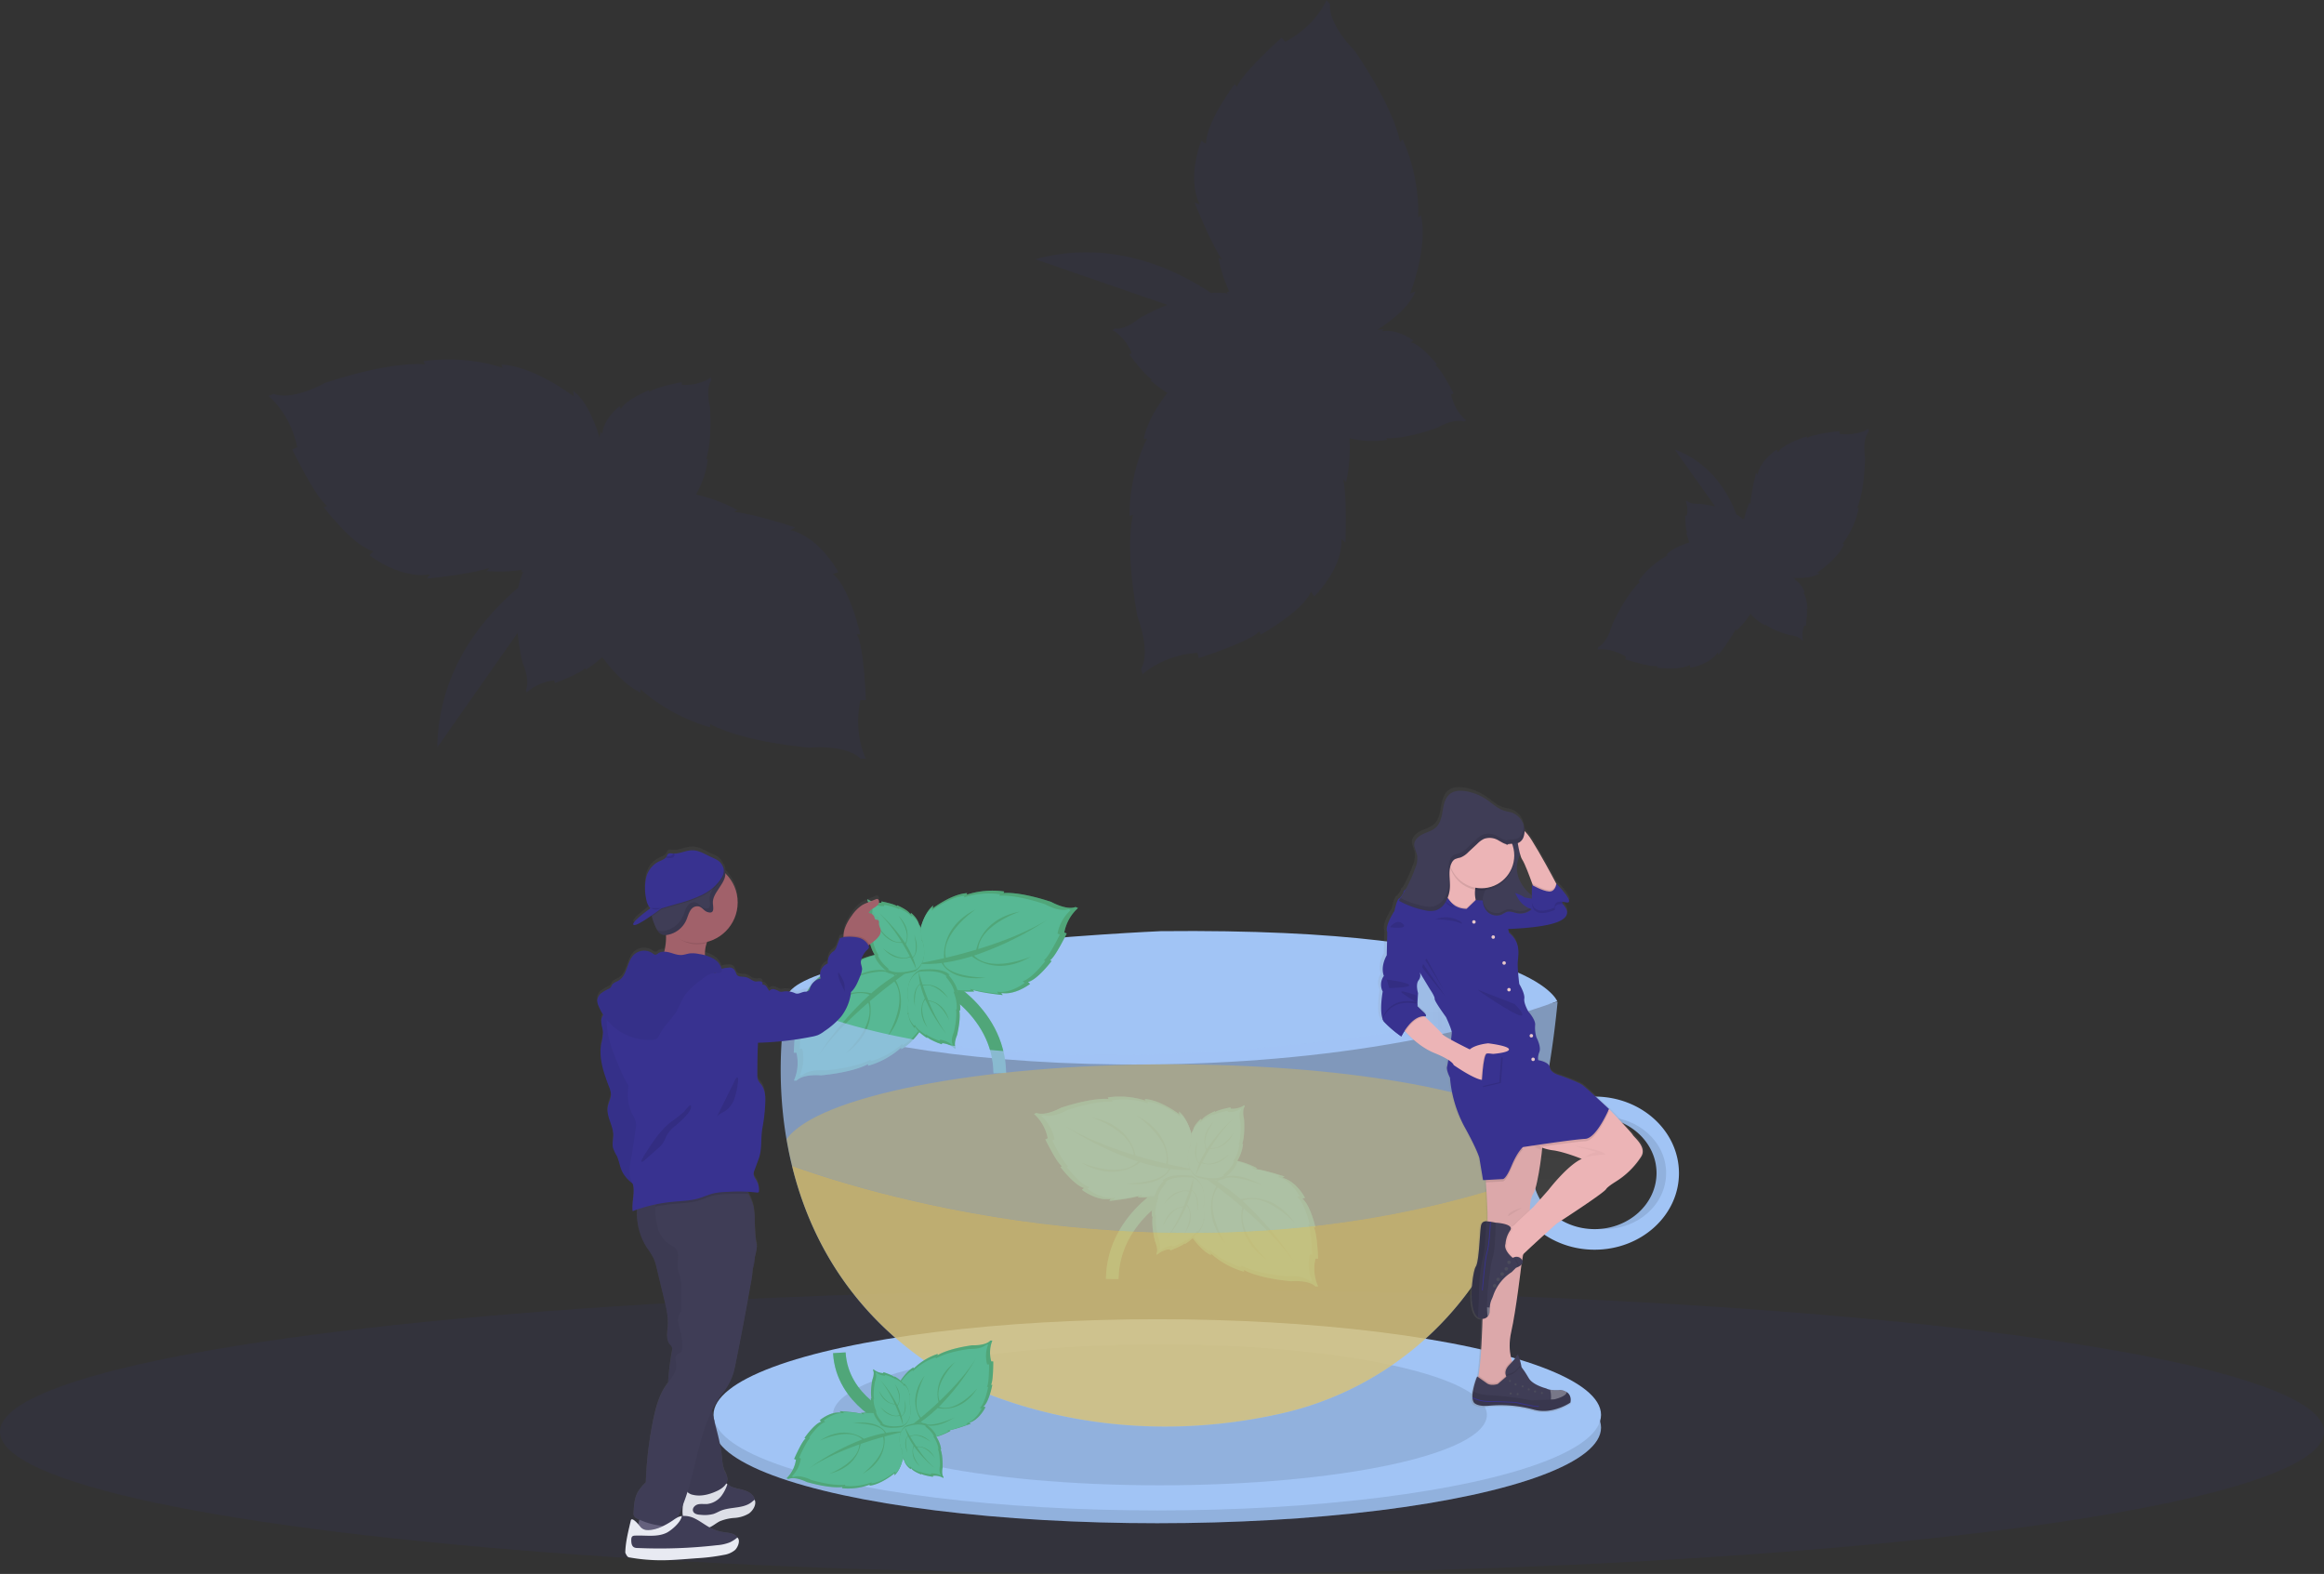 <svg id="bb71dc38-b5aa-4337-8a5f-63914b20fae6" data-name="Layer 1" xmlns="http://www.w3.org/2000/svg" xmlns:xlink="http://www.w3.org/1999/xlink" width="1106.12" height="749.03" viewBox="0 0 1106.12 749.03"><rect x="0" y="0" width="1106.12" height="749.03" fill="#333333" stroke="none"/><defs><linearGradient id="f1cd73ea-bab0-41a4-9ae7-11b65985e33b" x1="687.83" y1="817.26" x2="687.83" y2="478.42" gradientTransform="translate(-289.16)" gradientUnits="userSpaceOnUse"><stop offset="0" stop-color="gray" stop-opacity="0.25"/><stop offset="0.54" stop-color="gray" stop-opacity="0.12"/><stop offset="1" stop-color="gray" stop-opacity="0.1"/></linearGradient><linearGradient id="bfa0f3e7-93bc-481b-bb94-2444c82829fd" x1="1133.86" y1="747.7" x2="1133.86" y2="450.05" gradientTransform="matrix(-1, 0, 0, 1, 1900, 0)" xlink:href="#f1cd73ea-bab0-41a4-9ae7-11b65985e33b"/><linearGradient id="bd8b2140-5874-4d92-bce5-6c56d7cb8024" x1="1163.35" y1="551.07" x2="1180.51" y2="551.07" gradientTransform="matrix(-1, 0, 0, 1, 1900, 0)" xlink:href="#f1cd73ea-bab0-41a4-9ae7-11b65985e33b"/></defs><title>mint tea</title><ellipse cx="553.06" cy="681.38" rx="553.06" ry="67.65" fill="#383290" opacity="0.1"/><path d="M599.36,518.63S418.51,526.51,421.13,552s221.38,52.53,367,0C788.09,552,775.71,516.76,599.36,518.63Z" transform="translate(-46.94 -75.49)" fill="#a1c4f5"/><path d="M456.44,408.67h2.62s-.87-26.09-4.37-31.31h1.75s-5.24-22.61-13.09-28.7l2.62-.87s-8.73-16.52-22.7-20l2.18-1.31s-19.63-6.52-29.24-7.39l1.75-.87a77.1,77.1,0,0,0-19.76-7.38,44.49,44.49,0,0,0,5.67-17L383,294s2.94-6.81,1.87-24.77c0,0-2.28-8.7.65-12.8l-.21-1.32s-5.19,4-13.77,3.55l-.21-1.32s-13,2.53-15.38,4.72l-.14-.89s-10.94,4.47-13.36,8.93l-.65-1.26s-7.09,5.38-8.11,12.38c-.07.21-.12.43-.17.64l-.77-.92-.26,1.72,0-.05s-.08.48-.2,1.28a56.28,56.28,0,0,0-3.35-9.24c-2.21-5.29-5.18-10-9.18-13.26l.26,2.74S301.14,249.68,285.55,249l.71,1.59s-16.11-6.17-37.73-3.24l.71,1.59s-14.34-2.19-47.67,8.8c0,0-15.24,8.67-24.45,5.15l-2.39,1.06s10.17,7.85,13.68,24.37L186,289.37s11.39,23.5,16.7,26.85l-1.6.71s14,18.54,23.61,20.92l-2,1.85s14.69,11.56,28.86,9.08l-1.46,2.07s20.59-2,29.72-5.11l-1.24,1.51a75.81,75.81,0,0,0,16.78-.55c-.09.4-.17.8-.22,1.2l.83-.28a36.9,36.9,0,0,0-2.39,7.54c-17.89,15.21-38,40.19-38.51,76l38.23-54.51a106.85,106.85,0,0,0,2.41,14.46s3.7,8.2,1.49,12.72l.43,1.27s4.45-4.8,13-5.79l.43,1.27s12.44-4.66,14.38-7.21l.29.85a57.45,57.45,0,0,0,7.84-6c4.61,6.17,11,13.34,18.16,16.88v-1.74s12.22,12.18,33.17,18.27V420s12.22,7.83,47.13,11.31c0,0,17.46-1.74,24.44,5.21h2.62S453,425.2,456.44,408.67Z" transform="translate(-46.94 -75.49)" fill="#383290" opacity="0.1"/><path d="M616.79,386.17l.72,2.52s24.85-8,28.9-12.82l.48,1.68s20.3-11.27,24-20.5l1.56,2.28s13.48-12.94,13-27.33l1.85,1.74s.86-20.67-1-30.14l1.32,1.44a77.19,77.19,0,0,0,1.65-21,44.81,44.81,0,0,0,17.87.78l-.38-.81s7.37,1,24.33-5c0,0,7.74-4.59,12.48-2.9l1.22-.57s-5.28-3.88-7.22-12.26l1.22-.57s-6-11.83-8.77-13.48l.81-.38s-7.3-9.28-12.26-10.38l1-1s-7.12-5.33-14.13-4.39l-.66,0,.68-1-1.73.23,0-.05-1.28.16a57.26,57.26,0,0,0,8-5.77c4.48-3.58,8.16-7.73,10.22-12.48l-2.56,1s8.72-22.1,5.09-37.28L721.88,179s1.5-17.18-7.28-37.15L713.26,143s-1.84-14.39-21.58-43.4c0,0-12.54-12.27-11.69-22.09l-1.68-2s-4.75,11.94-19.66,19.87l-1.68-2s-19.45,17.42-21.21,23.45l-1.12-1.34s-14,18.53-13.6,28.46l-2.35-1.45s-7.06,17.3-.77,30.24l-2.4-.83s7.61,19.24,13.1,27.16l-1.79-.78a75.75,75.75,0,0,0,5.16,16c-.41,0-.82.06-1.22.12l.5.73a36.33,36.33,0,0,0-7.91-.23c-19.54-13-49.09-25.41-83.71-16.07l62.93,21.74a107.78,107.78,0,0,0-13.24,6.3s-6.86,5.81-11.82,4.93l-1.1.77s5.84,2.95,9.15,10.88l-1.11.77s7.91,10.67,10.89,11.83l-.73.51a56.87,56.87,0,0,0,7.88,5.9c-4.66,6.13-9.77,14.29-11.22,22.11l1.67-.48s-8.34,15.1-8.42,36.91l1.67-.47s-4.15,13.9,2.12,48.42c0,0,6.48,16.3,1.72,24.93l.72,2.52S600,387.37,616.79,386.17Z" transform="translate(-46.94 -75.49)" fill="#383290" opacity="0.1"/><path d="M820.83,388l-.44,1.23s12.44,4,15.49,3.2l-.29.82s11.53,1.33,15.72-1.35l0,1.38s9.25-1.34,13.23-7.33l.25,1.24s6.37-8.15,8.39-12.53l.12,1a38.63,38.63,0,0,0,6.79-8.08,22.25,22.25,0,0,0,7,5.52l.08-.43s2.72,2.53,11.36,5c0,0,4.48.38,5.92,2.45l.66.12a11,11,0,0,1,.63-7.08l.67.12s1-6.57.35-8l.44.08s-.26-5.91-2-7.8l.7-.09s-1.34-4.24-4.47-5.9l-.27-.19.56-.2s-.29-.17-.77-.42h0l-.57-.31a28.83,28.83,0,0,0,4.92,0,17,17,0,0,0,7.79-2.1l-1.34-.34s10-6.45,12.93-13.68l-.87.07a41.84,41.84,0,0,0,7.85-17.23l-.86.06s3.44-6.39,3.85-23.93c0,0-1.52-8.64,1.68-12.39l-.1-1.31s-5.41,3.48-13.78,2.36l-.1-1.3S909.45,282,907,284l-.07-.87s-11.08,3.46-13.81,7.61l-.54-1.27s-7.91,5-9.12,12.07l-.73-1s-2.51,10-2.58,14.87l-.5-.84a38,38,0,0,0-2.56,8,5.64,5.64,0,0,0-.53-.31v.44a18.52,18.52,0,0,0-3.16-2.39c-4.16-11-12.56-24.63-29.37-30.91l19.27,27.16a53.87,53.87,0,0,0-7.22-1.29s-4.48.37-6.24-1.43l-.67,0a11,11,0,0,1,.55,7.1H849s.11,6.64,1,8h-.45a29.46,29.46,0,0,0,1.49,4.7c-3.68,1.13-8.13,3-11,5.72l.82.29A41.85,41.85,0,0,0,826.7,352.1l.82.29s-5.74,4.44-13.24,20.31c0,0-2.11,8.52-6.56,10.64l-.44,1.23S813.63,383.59,820.83,388Z" transform="translate(-46.94 -75.49)" fill="#383290" opacity="0.1"/><ellipse cx="550.81" cy="679.4" rx="211.21" ry="45.5" fill="#a1c4f5"/><ellipse cx="550.81" cy="679.4" rx="211.21" ry="45.5" opacity="0.1"/><ellipse cx="550.81" cy="673.32" rx="211.21" ry="45.5" fill="#a1c4f5"/><ellipse cx="552.06" cy="673.32" rx="155.63" ry="33.53" opacity="0.1"/><path d="M491.34,541.31s31,13.94,31.46,44.86" transform="translate(-46.94 -75.49)" fill="none" stroke="#57b894" stroke-miterlimit="10" stroke-width="6"/><path d="M491.34,541.31s31,13.94,31.46,44.86" transform="translate(-46.94 -75.49)" fill="none" stroke="#407d3b" stroke-miterlimit="10" stroke-width="6" opacity="0.3"/><path d="M483.73,534.67s9.55,18.2,4.56,28.13l-.41-1.24s-5.4,9.92-12,13.23V574a39.66,39.66,0,0,1-15.77,8.69v-.83s-5.82,3.73-22.42,5.38c0,0-8.3-.83-11.62,2.48h-1.25A20.65,20.65,0,0,0,426,576.45h-1.25s.42-12.41,2.08-14.89H426s2.49-10.76,6.22-13.65l-1.24-.42s4.15-7.86,10.79-9.51l-1-.62s9.34-3.11,13.91-3.52l-.83-.41S471.69,523.09,483.73,534.67Z" transform="translate(-46.94 -75.49)" fill="#57b894"/><path d="M483.73,534.67s9.55,18.2,4.56,28.13l-.41-1.24s-5.4,9.92-12,13.23V574a39.66,39.66,0,0,1-15.77,8.69v-.83s-5.82,3.73-22.42,5.38c0,0-8.3-.83-11.62,2.48h-1.25A20.65,20.65,0,0,0,426,576.45h-1.25s.42-12.41,2.08-14.89H426s2.49-10.76,6.22-13.65l-1.24-.42s4.15-7.86,10.79-9.51l-1-.62s9.34-3.11,13.91-3.52l-.83-.41S471.69,523.09,483.73,534.67Z" transform="translate(-46.94 -75.49)" fill="#407d3b" opacity="0.3"/><path d="M484,534.45s9.13,17.49,4.37,27l-.4-1.19s-5.17,9.54-11.52,12.71v-.79a38.11,38.11,0,0,1-15.1,8.34v-.79s-5.57,3.58-21.46,5.17c0,0-7.95-.8-11.13,2.38h-1.19a20,20,0,0,0,1.19-12.72h-1.19s.4-11.92,2-14.3h-.8s2.39-10.33,6-13.11l-1.19-.4s4-7.55,10.33-9.14l-1-.59s8.94-3,13.31-3.38l-.79-.4S472.46,523.33,484,534.45Z" transform="translate(-46.94 -75.49)" fill="#57b894"/><path d="M435.91,578.56a150.43,150.43,0,0,1,24.91-29.63c-11.05-4.47-24.91,10.56-24.91,10.56,10.27-14.52,23.06-12,25.72-11.28a85.54,85.54,0,0,1,11.18-8.35c-5-5.34-21.41,1.74-21.41,1.74,13.17-7.57,20.06-3.69,22-2.13a55.27,55.27,0,0,1,10.55-5s-4.35,2.83-10.65,7.57c1.71,3.19,6.33,14.33-4.34,27.32,0,0,10.79-17.29,3.62-26.77-3.47,2.63-7.49,5.81-11.67,9.4.79,3.72,2,15.49-11.62,25,0,0,14.69-13.36,10.91-24.35C451.69,560,442.52,569,435.91,578.56Z" transform="translate(-46.94 -75.49)" fill="#407d3b" opacity="0.3"/><path d="M483.81,534s-1.34-20.51,7.24-27.56l-.12,1.3s9-6.88,16.37-7.21l-.33.76a39.68,39.68,0,0,1,17.94-1.54l-.34.75s6.82-1,22.67,4.19c0,0,7.25,4.12,11.63,2.44l1.14.51a20.7,20.7,0,0,0-6.51,11.59l1.14.51s-5.42,11.17-7.94,12.77l.76.33s-6.64,8.82-11.23,10l1,.88s-7,5.5-13.73,4.32l.7,1s-9.8-1-14.14-2.43l.59.71S490.11,549.44,483.81,534Z" transform="translate(-46.94 -75.49)" fill="#57b894"/><path d="M483.81,534s-1.34-20.51,7.24-27.56l-.12,1.3s9-6.88,16.37-7.21l-.33.76a39.68,39.68,0,0,1,17.94-1.54l-.34.75s6.82-1,22.67,4.19c0,0,7.25,4.12,11.63,2.44l1.14.51a20.7,20.7,0,0,0-6.51,11.59l1.14.51s-5.42,11.17-7.94,12.77l.76.33s-6.64,8.82-11.23,10l1,.88s-7,5.5-13.73,4.32l.7,1s-9.8-1-14.14-2.43l.59.71S490.11,549.44,483.81,534Z" transform="translate(-46.94 -75.49)" fill="#407d3b" opacity="0.3"/><path d="M483.49,534.06s-1.26-19.68,7-26.47l-.12,1.26s8.59-6.62,15.69-7l-.32.73a38,38,0,0,1,17.18-1.5l-.32.72s6.53-1,21.71,4c0,0,6.94,4,11.13,2.34l1.09.48a19.92,19.92,0,0,0-6.25,11.14l1.09.48s-5.2,10.74-7.62,12.27l.73.32s-6.37,8.48-10.77,9.57l.93.84s-6.7,5.29-13.15,4.16l.66.95s-9.38-.9-13.53-2.31l.56.68S489.5,548.91,483.49,534.06Z" transform="translate(-46.94 -75.49)" fill="#57b894"/><path d="M545.33,513.26a150.74,150.74,0,0,1-34.79,17c8.28,8.57,27.05.47,27.05.47-15.28,9.1-26,1.6-28.09-.14a85.93,85.93,0,0,1-13.61,3.1c2.41,6.91,20.28,7.09,20.28,7.09-15.11,1.57-19.83-4.77-21-7a55.1,55.1,0,0,1-11.67.3s5.12-.82,12.8-2.6c-.27-3.61,0-15.66,15-23.2,0,0-16.88,11.43-14.17,23,4.24-1,9.2-2.28,14.48-3.86.78-3.72,4.47-15,20.75-18.1,0,0-18.85,6.25-19.86,17.83C523.37,523.84,535.42,519.28,545.33,513.26Z" transform="translate(-46.94 -75.49)" fill="#407d3b" opacity="0.3"/><path d="M482.73,537.68s-9.91,3.37-14.49.06l.65-.11s-4.55-3.53-5.68-7.16l.42.07a20.46,20.46,0,0,1-3.09-8.69l.42.07s-1.4-3.24-.89-11.78c0,0,1.08-4.14-.31-6.09l.1-.63a10.45,10.45,0,0,0,6.55,1.69l.1-.63s6.2,1.21,7.31,2.25l.07-.43s5.2,2.13,6.35,4.25l.31-.6s3.61,2.74,3.91,6.23l.39-.47a46.33,46.33,0,0,1,.65,7.32l.27-.39S489.52,532.51,482.73,537.68Z" transform="translate(-46.94 -75.49)" fill="#57b894"/><path d="M482.73,537.68s-9.91,3.37-14.49.06l.65-.11s-4.55-3.53-5.68-7.16l.42.07a20.46,20.46,0,0,1-3.09-8.69l.42.07s-1.4-3.24-.89-11.78c0,0,1.08-4.14-.31-6.09l.1-.63a10.45,10.45,0,0,0,6.55,1.69l.1-.63s6.2,1.21,7.31,2.25l.07-.43s5.2,2.13,6.35,4.25l.31-.6s3.61,2.74,3.91,6.23l.39-.47a46.33,46.33,0,0,1,.65,7.32l.27-.39S489.52,532.51,482.73,537.68Z" transform="translate(-46.94 -75.49)" fill="#407d3b" opacity="0.3"/><path d="M483.05,536.83s-9.27,3.11-13.56,0l.61-.1s-4.26-3.27-5.32-6.63l.39.06a18.89,18.89,0,0,1-2.91-8l.39.06s-1.31-3-.85-10.9c0,0,1-3.83-.3-5.63l.09-.59a9.85,9.85,0,0,0,6.13,1.58l.1-.58s5.8,1.12,6.84,2.08l.06-.38s4.87,2,5.95,3.94l.29-.56s3.39,2.54,3.67,5.77l.37-.44a42.48,42.48,0,0,1,.61,6.78l.26-.36S489.4,532.06,483.05,536.83Z" transform="translate(-46.94 -75.49)" fill="#57b894"/><path d="M465.22,509.86a74.69,74.69,0,0,1,12.55,14.5c3.05-5.06-3.22-13-3.22-13,6.31,6.16,4.07,12.22,3.51,13.47a42.48,42.48,0,0,1,3.22,6.12c3-2,.81-10.61.81-10.61,2.68,7,.24,10.1-.67,10.95a26.82,26.82,0,0,1,1.63,5.55s-1-2.35-2.87-5.8c-1.7.59-7.51,2-13-4.26,0,0,7.62,6.63,12.82,3.86-1-1.9-2.26-4.11-3.69-6.44-1.88.1-7.74-.24-11.31-7.64,0,0,5.39,8.23,11.06,7.25A73.08,73.08,0,0,0,465.22,509.86Z" transform="translate(-46.94 -75.49)" fill="#407d3b" opacity="0.3"/><path d="M484.7,537.19S495,535.51,499,539.54h-.67s3.9,4.24,4.41,8l-.4-.13a20.38,20.38,0,0,1,1.6,9.08l-.4-.14s.85,3.43-1.07,11.77c0,0-1.76,3.9-.71,6l-.21.6a10.43,10.43,0,0,0-6.17-2.75l-.21.6s-5.91-2.22-6.84-3.43l-.13.41s-4.78-3-5.56-5.25l-.4.54s-3.11-3.29-2.82-6.79l-.47.4a46.16,46.16,0,0,1,.58-7.32l-.34.33S477.14,541.16,484.7,537.19Z" transform="translate(-46.94 -75.49)" fill="#57b894"/><path d="M484.7,537.09S495,535.41,499,539.44h-.67s3.9,4.23,4.41,8l-.4-.13a20.36,20.36,0,0,1,1.6,9.07l-.4-.13s.85,3.43-1.07,11.76c0,0-1.76,3.9-.71,6l-.21.61a10.41,10.41,0,0,0-6.17-2.76l-.21.61s-5.91-2.22-6.84-3.43l-.13.4s-4.78-3-5.56-5.24l-.4.54s-3.11-3.3-2.82-6.79l-.47.4a46.34,46.34,0,0,1,.58-7.33l-.34.34S477.14,541.06,484.7,537.09Z" transform="translate(-46.94 -75.49)" fill="#407d3b" opacity="0.3"/><path d="M484.25,538s9.65-1.52,13.37,2.23H497s3.66,3.93,4.15,7.42l-.37-.13a18.86,18.86,0,0,1,1.52,8.42l-.37-.13s.8,3.18-1,10.89c0,0-1.63,3.61-.64,5.61l-.19.56a9.85,9.85,0,0,0-5.78-2.58l-.19.56s-5.54-2.07-6.4-3.19l-.13.37s-4.47-2.76-5.21-4.88l-.38.5s-2.91-3.06-2.65-6.3l-.44.38a42.16,42.16,0,0,1,.52-6.79l-.31.31S477.2,541.62,484.25,538Z" transform="translate(-46.94 -75.49)" fill="#57b894"/><path d="M497.35,567.53a74.32,74.32,0,0,1-10-16.38c-3.85,4.48,1,13.36,1,13.36-5.19-7.12-2-12.73-1.22-13.86a42.43,42.43,0,0,1-2.16-6.57c-3.29,1.5-2.56,10.33-2.56,10.33-1.47-7.38,1.44-10,2.48-10.69a27.68,27.68,0,0,1-.68-5.75s.63,2.49,1.87,6.2c1.77-.3,7.73-.7,12.14,6.37,0,0-6.42-7.81-12-5.94.68,2,1.54,4.43,2.57,7,1.87.22,7.58,1.53,9.88,9.41,0,0-3.95-9-9.71-9A72.89,72.89,0,0,0,497.35,567.53Z" transform="translate(-46.94 -75.49)" fill="#407d3b" opacity="0.3"/><path d="M607.77,639.31s-31,13.94-31.46,44.86" transform="translate(-46.94 -75.49)" fill="none" stroke="#57b894" stroke-miterlimit="10" stroke-width="6"/><path d="M607.77,639.31s-31,13.94-31.46,44.86" transform="translate(-46.94 -75.49)" fill="none" stroke="#407d3b" stroke-miterlimit="10" stroke-width="6" opacity="0.3"/><path d="M615.39,632.67s-9.55,18.2-4.57,28.13l.42-1.24s5.39,9.92,12,13.23V672a39.66,39.66,0,0,0,15.77,8.69v-.83s5.81,3.73,22.42,5.38c0,0,8.3-.83,11.62,2.48h1.25a20.65,20.65,0,0,1-1.25-13.23h1.25s-.42-12.41-2.08-14.89h.83s-2.49-10.76-6.23-13.65l1.25-.42S664,637.63,657.32,636l1-.62s-9.34-3.11-13.9-3.52l.83-.41S627.43,621.09,615.39,632.67Z" transform="translate(-46.94 -75.49)" fill="#57b894"/><path d="M615.39,632.67s-9.55,18.2-4.57,28.13l.42-1.24s5.39,9.92,12,13.23V672a39.66,39.66,0,0,0,15.77,8.69v-.83s5.81,3.73,22.42,5.38c0,0,8.3-.83,11.62,2.48h1.25a20.65,20.65,0,0,1-1.25-13.23h1.25s-.42-12.41-2.08-14.89h.83s-2.49-10.76-6.23-13.65l1.25-.42S664,637.63,657.32,636l1-.62s-9.34-3.11-13.9-3.52l.83-.41S627.43,621.09,615.39,632.67Z" transform="translate(-46.94 -75.49)" fill="#407d3b" opacity="0.3"/><path d="M615.13,632.45s-9.14,17.49-4.37,27l.4-1.19s5.16,9.54,11.52,12.71v-.79a38,38,0,0,0,15.1,8.34v-.79s5.56,3.58,21.46,5.17c0,0,7.94-.8,11.12,2.38h1.19a20,20,0,0,1-1.19-12.72h1.19s-.39-11.92-2-14.3h.79s-2.38-10.33-6-13.11l1.19-.4s-4-7.55-10.33-9.14l1-.59s-8.94-3-13.31-3.38l.79-.4S626.65,621.33,615.13,632.45Z" transform="translate(-46.94 -75.49)" fill="#57b894"/><path d="M663.21,676.56a150.43,150.43,0,0,0-24.91-29.63c11.05-4.47,24.91,10.56,24.91,10.56-10.27-14.52-23.06-12-25.73-11.28a84.78,84.78,0,0,0-11.17-8.35c5-5.34,21.4,1.74,21.4,1.74-13.16-7.57-20.06-3.69-22-2.13a55.56,55.56,0,0,0-10.55-5s4.35,2.83,10.65,7.57c-1.72,3.19-6.33,14.33,4.34,27.32,0,0-10.79-17.29-3.62-26.77,3.47,2.63,7.48,5.81,11.67,9.4-.8,3.72-2,15.49,11.62,25,0,0-14.69-13.36-10.92-24.35C647.43,658,656.6,667,663.21,676.56Z" transform="translate(-46.94 -75.49)" fill="#407d3b" opacity="0.3"/><path d="M615.31,632s1.34-20.51-7.24-27.56l.12,1.3s-9-6.88-16.37-7.21l.33.76a39.68,39.68,0,0,0-17.94-1.54l.34.75s-6.83-1-22.67,4.19c0,0-7.26,4.12-11.64,2.44l-1.13.51a20.77,20.77,0,0,1,6.51,11.59l-1.14.51s5.41,11.17,7.94,12.77l-.76.33s6.64,8.82,11.23,10l-1,.88s7,5.5,13.73,4.32l-.7,1s9.79-1,14.14-2.43l-.6.71S609,647.44,615.31,632Z" transform="translate(-46.94 -75.49)" fill="#57b894"/><path d="M615.31,632s1.34-20.51-7.24-27.56l.12,1.3s-9-6.88-16.37-7.21l.33.76a39.68,39.68,0,0,0-17.94-1.54l.34.75s-6.83-1-22.67,4.19c0,0-7.26,4.12-11.64,2.44l-1.13.51a20.77,20.77,0,0,1,6.51,11.59l-1.14.51s5.41,11.17,7.94,12.77l-.76.33s6.64,8.82,11.23,10l-1,.88s7,5.5,13.73,4.32l-.7,1s9.79-1,14.14-2.43l-.6.71S609,647.44,615.31,632Z" transform="translate(-46.94 -75.49)" fill="#407d3b" opacity="0.3"/><path d="M615.63,632.06s1.26-19.68-7-26.47l.12,1.26s-8.59-6.62-15.69-7l.32.73a38,38,0,0,0-17.18-1.5l.32.72s-6.54-1-21.71,4c0,0-6.94,3.95-11.13,2.34l-1.09.48a20,20,0,0,1,6.25,11.14l-1.09.48S553,629,555.4,630.55l-.73.32s6.37,8.48,10.77,9.57l-.93.84s6.7,5.29,13.15,4.16l-.66.95s9.38-.9,13.53-2.31l-.56.68S609.61,646.91,615.63,632.06Z" transform="translate(-46.94 -75.49)" fill="#57b894"/><path d="M553.79,611.26a150.74,150.74,0,0,0,34.79,17c-8.28,8.57-27.05.47-27.05.47,15.28,9.1,26,1.6,28.09-.14a86.06,86.06,0,0,0,13.6,3.1c-2.4,6.91-20.27,7.09-20.27,7.09,15.1,1.57,19.83-4.77,21-7a55.09,55.09,0,0,0,11.67.3s-5.12-.82-12.81-2.6c.28-3.61,0-15.66-15.05-23.2,0,0,16.88,11.43,14.18,23-4.24-1-9.2-2.28-14.48-3.86-.78-3.72-4.48-15-20.75-18.1,0,0,18.84,6.25,19.85,17.83C575.75,621.84,563.7,617.28,553.79,611.26Z" transform="translate(-46.94 -75.49)" fill="#407d3b" opacity="0.3"/><path d="M616.38,635.68s9.92,3.37,14.5.06l-.66-.11s4.56-3.53,5.68-7.16l-.41.07a20.46,20.46,0,0,0,3.09-8.69l-.42.07s1.4-3.24.89-11.78c0,0-1.08-4.14.31-6.09l-.1-.63a10.48,10.48,0,0,1-6.55,1.69l-.1-.63s-6.2,1.21-7.31,2.25l-.07-.43s-5.2,2.13-6.35,4.25l-.31-.6s-3.62,2.74-3.91,6.23l-.4-.47a46.72,46.72,0,0,0-.64,7.32l-.27-.39S609.59,630.51,616.38,635.68Z" transform="translate(-46.94 -75.49)" fill="#57b894"/><path d="M616.38,635.68s9.92,3.37,14.5.06l-.66-.11s4.56-3.53,5.68-7.16l-.41.07a20.46,20.46,0,0,0,3.09-8.69l-.42.07s1.4-3.24.89-11.78c0,0-1.08-4.14.31-6.09l-.1-.63a10.48,10.48,0,0,1-6.55,1.69l-.1-.63s-6.2,1.21-7.31,2.25l-.07-.43s-5.2,2.13-6.35,4.25l-.31-.6s-3.62,2.74-3.91,6.23l-.4-.47a46.72,46.72,0,0,0-.64,7.32l-.27-.39S609.59,630.51,616.38,635.68Z" transform="translate(-46.94 -75.49)" fill="#407d3b" opacity="0.3"/><path d="M616.07,634.83s9.26,3.11,13.56,0l-.61-.1s4.26-3.27,5.32-6.63l-.39.06a18.81,18.81,0,0,0,2.9-8l-.38.06s1.31-3,.85-10.9c0,0-1-3.83.3-5.63l-.1-.59a9.85,9.85,0,0,1-6.13,1.58l-.09-.58s-5.8,1.12-6.84,2.08l-.07-.38s-4.86,2-5.95,3.94l-.28-.56s-3.39,2.54-3.67,5.77l-.37-.44a42.48,42.48,0,0,0-.61,6.78l-.26-.36S609.72,630.06,616.07,634.83Z" transform="translate(-46.94 -75.49)" fill="#57b894"/><path d="M633.9,607.86a74.55,74.55,0,0,0-12.56,14.5c-3-5.06,3.22-13,3.22-13-6.3,6.16-4.07,12.22-3.51,13.47a41.45,41.45,0,0,0-3.21,6.12c-3-2-.82-10.61-.82-10.61-2.67,7-.24,10.1.68,10.95a26.82,26.82,0,0,0-1.63,5.55s1-2.35,2.87-5.8c1.7.59,7.51,2,13-4.26,0,0-7.62,6.63-12.82,3.86,1-1.9,2.26-4.11,3.69-6.44,1.88.1,7.74-.24,11.31-7.64,0,0-5.39,8.23-11.07,7.25A73.54,73.54,0,0,1,633.9,607.86Z" transform="translate(-46.94 -75.49)" fill="#407d3b" opacity="0.3"/><path d="M614.42,635.19s-10.34-1.68-14.31,2.35h.67s-3.9,4.24-4.41,8l.4-.13a20.46,20.46,0,0,0-1.61,9.08l.4-.14s-.84,3.43,1.08,11.77c0,0,1.76,3.9.71,6l.2.6a10.48,10.48,0,0,1,6.18-2.75l.2.6s5.92-2.22,6.84-3.43l.14.41s4.77-3,5.56-5.25l.4.54s3.11-3.29,2.82-6.79l.47.4a46.16,46.16,0,0,0-.58-7.32l.33.33S622,639.16,614.42,635.19Z" transform="translate(-46.94 -75.49)" fill="#57b894"/><path d="M614.42,635.09s-10.34-1.68-14.31,2.35h.67s-3.9,4.23-4.41,8l.4-.13a20.44,20.44,0,0,0-1.61,9.07l.4-.13s-.84,3.43,1.08,11.76c0,0,1.76,3.9.71,6l.2.61a10.46,10.46,0,0,1,6.18-2.76l.2.61s5.92-2.22,6.84-3.43l.14.4s4.77-3,5.56-5.24l.4.54s3.11-3.3,2.82-6.79l.47.4a46.34,46.34,0,0,0-.58-7.33l.33.34S622,639.06,614.42,635.09Z" transform="translate(-46.94 -75.49)" fill="#407d3b" opacity="0.3"/><path d="M614.87,636s-9.65-1.52-13.38,2.23h.62s-3.66,3.93-4.14,7.42l.37-.13a19,19,0,0,0-1.53,8.42l.38-.13s-.8,3.18,1,10.89c0,0,1.63,3.61.64,5.61l.19.56a9.85,9.85,0,0,1,5.78-2.58l.19.56s5.53-2.07,6.4-3.19l.13.37s4.47-2.76,5.21-4.88l.38.5s2.91-3.06,2.65-6.3l.44.38a43.41,43.41,0,0,0-.52-6.79l.31.31S621.92,639.62,614.87,636Z" transform="translate(-46.94 -75.49)" fill="#57b894"/><path d="M601.77,665.53a74.32,74.32,0,0,0,10-16.38c3.85,4.48-1,13.36-1,13.36,5.19-7.12,2-12.73,1.22-13.86a42.4,42.4,0,0,0,2.15-6.57c3.3,1.5,2.57,10.33,2.57,10.33,1.47-7.38-1.44-10-2.49-10.69a27,27,0,0,0,.69-5.75s-.64,2.49-1.87,6.2c-1.77-.3-7.73-.7-12.14,6.37,0,0,6.41-7.81,12-5.94-.69,2-1.54,4.43-2.57,7-1.87.22-7.59,1.53-9.88,9.41,0,0,4-9,9.71-9A73.34,73.34,0,0,1,601.77,665.53Z" transform="translate(-46.94 -75.49)" fill="#407d3b" opacity="0.3"/><path d="M788.28,552.22A450.45,450.45,0,0,1,778.76,611c-2.2,9.38-4.62,18.06-7.19,26.1q-1,3-2,6-2.22,6.51-4.57,12.44a152.52,152.52,0,0,1-108.54,92.74c-95.86,21.44-161.63-20-161.63-20-41.11-25.74-60.7-60.73-69.58-92.73-.48-1.75-.94-3.48-1.35-5.21-1.05-4.27-1.91-8.46-2.61-12.56-6.25-36.57,0-65.47,0-65.47C549.65,609.25,788.28,552.22,788.28,552.22Z" transform="translate(-46.94 -75.49)" fill="#a1c4f5" opacity="0.7"/><path d="M771.57,637.09q-3.14,9.84-6.54,18.39a152.52,152.52,0,0,1-108.54,92.74c-95.86,21.44-161.63-20-161.63-20-43.35-27.14-62.77-64.57-70.93-97.93C454.43,641.41,609.16,692,771.57,637.09Z" transform="translate(-46.94 -75.49)" fill="#fcc329" opacity="0.5"/><path d="M805.94,597.35a42.39,42.39,0,0,0-26.79,9.3q-.71,3.29-1.46,6.47c-2.2,9.38-4.62,18.07-7.19,26.1q-1,3-2,6l-.34,1c5.6,14,20.38,24,37.75,24,22.17,0,40.14-16.3,40.14-36.4S828.11,597.35,805.94,597.35Zm0,63.08c-16.26,0-29.44-11.95-29.44-26.69s13.18-26.69,29.44-26.69,29.44,12,29.44,26.69S822.2,660.43,805.94,660.43Z" transform="translate(-46.94 -75.49)" fill="#a1c4f5"/><path d="M466,515.88a9.69,9.69,0,0,1-.71-2c-.08-.79.22-1.83-.47-2.2-.39-.21-.93,0-1.27-.33a1.54,1.54,0,0,1-.38-.87,3,3,0,0,0-2.78-2.17c.75-2,3.43-2.48,4.61-4.23.6-.87.41-2.48-.64-2.49a1.92,1.92,0,0,0-.71.19l-3.91,1.61a20.07,20.07,0,0,0-2.21,1,17.3,17.3,0,0,0-5.2,5.23,22.8,22.8,0,0,0-3.23,5.88,13.3,13.3,0,0,0-.69,4c0,.14,0,.28,0,.41-.63.11-1.15.39-1.82.52-.51,1.34-1,2.68-1.52,4a5,5,0,0,1-1,1.83,7.92,7.92,0,0,1-1.07.84,6.21,6.21,0,0,0-2.13,5.41,5.81,5.81,0,0,0-3.42,7.16,6.83,6.83,0,0,0-5,4.42,3.22,3.22,0,0,1-.65,1.37,2.62,2.62,0,0,1-1.74.54c-1.71.11-3.21,1.46-4.76.73a9.64,9.64,0,0,0-5.65-.8,4.11,4.11,0,0,1-1.21.11,3,3,0,0,1-1-.35,8.16,8.16,0,0,0-2.25-.88,2.09,2.09,0,0,0-2.12.82c-.55-.59-.87-1.36-1.37-2a2.17,2.17,0,0,0-2.06-1c.52-.46,0-1.38-.68-1.55a8.41,8.41,0,0,0-2.06.08c-1.79,0-3.17-1.65-4.9-2.08s-3.73.08-4.55-1.35c-.27-.46-.34-1.07-.71-1.41a2.7,2.7,0,0,0-.52-1.06,3.44,3.44,0,0,0-2.76-.82,11,11,0,0,0-3.2.55,3.59,3.59,0,0,0-.11-.41,8.09,8.09,0,0,0-3.55-4.36,14.68,14.68,0,0,0-4.2-1.71c0-.13,0-.26,0-.39a16.52,16.52,0,0,1,.85-5.45c.06-.19.13-.38.2-.57a19.51,19.51,0,0,0,8.77-32.72,6.05,6.05,0,0,0-.15-1.17,5.78,5.78,0,0,0-1.18-2.28,7.18,7.18,0,0,0-4.07-3.71c-.51-.25-1.05-.48-1.62-.74-2.84-1.28-5.58-3.16-8.8-3.15-2.94,0-5.76,1.62-8.66,1.56h-.44l-.26,0c-.82-.1-1.79-.29-2.33.34a3.77,3.77,0,0,0-.41.8,1.82,1.82,0,0,1-.15.27h0a2.59,2.59,0,0,1-.37.5h0c-.93,1-2.51,1.49-3.81,2.16a11.65,11.65,0,0,0-5.62,7.78,24.58,24.58,0,0,0,.08,9.85,8.12,8.12,0,0,0,2.08,4.5h0l0,0s-9.8,7-8,8c1,.53,5-2,8.53-4.49,0,.15.07.3.11.45a32.7,32.7,0,0,0,1.6,4.58c.74,1.75,1.78,3.64,3.61,4.17a4.3,4.3,0,0,0,1.24.14l.32,0a28.9,28.9,0,0,1-.84,8,4.86,4.86,0,0,0-3,.83,2.48,2.48,0,0,1-1.21.65,2.16,2.16,0,0,1-1.26-.62,7.11,7.11,0,0,0-8.9.47c-3.55,3.34-3.15,9.88-7.31,12.42-1.14.7-2.61,1.07-3.28,2.24a7.75,7.75,0,0,1-.56,1.07,3,3,0,0,1-1,.72,19.12,19.12,0,0,0-3.43,2,5,5,0,0,0-2,3.33,6.33,6.33,0,0,0,.61,2.79,26.38,26.38,0,0,0,2.28,4.38,4.63,4.63,0,0,0-.92,2.16c-.3,2.06.69,4.09.8,6.17a23.13,23.13,0,0,1-.81,5.39c-1.29,7,1.18,14.07,3.7,20.71a10.73,10.73,0,0,1,.88,3.41c.06,2.17-1.18,4.15-1.52,6.29-.71,4.51,2.59,8.74,2.66,13.3,0,2.1-.63,4.23-.11,6.27a22.88,22.88,0,0,0,1.79,3.78c1.06,2.24,1.35,4.79,2.36,7a16.82,16.82,0,0,0,5.22,6.22c1.27,4-.54,8.88,0,13.16.69-.27,1.39-.52,2.08-.77a30.17,30.17,0,0,0,4.63,18.21,42.56,42.56,0,0,1,3.32,5.36,25.13,25.13,0,0,1,1.3,4.25q1.84,7.67,3.68,15.33c1,4.14,2,8.36,1.7,12.61-.21,3-.95,6.29.86,8.63a6,6,0,0,1,1.1,1.51,3.83,3.83,0,0,1,0,2,133.5,133.5,0,0,0-1.82,15c-.41.55-.82,1.1-1.19,1.66-3,4.4-4.47,9.68-5.64,14.89a179.53,179.53,0,0,0-3.78,31.11,21,21,0,0,0-3.86,4.7c-1.58,2.93-1.78,6.37-1.95,9.7a3.45,3.45,0,0,0,.18,1.6,3.27,3.27,0,0,0,1.66,1.39l.91.43c-.2.73-.37,1.48-.53,2.23-1.15-1.3-3.22-3.37-3.57-1.85a74.53,74.53,0,0,0-1.87,15.39,1.3,1.3,0,0,0,1.39,1.56A85.79,85.79,0,0,0,362,817.26c4.14,0,8.28-.34,12.41-.65l4.22-.33a92,92,0,0,0,12.95-1.61,10.73,10.73,0,0,0,5.21-2.3c1.39-1.31,2.1-3.55,1.13-5.21v0c-1.18-2-3.93-2.16-6.24-2.48a20.35,20.35,0,0,1-6.53-2.08c-.47-.24-.91-.5-1.36-.76l.35-.1c2-.67,3.55-2.19,5.42-3.12a21.92,21.92,0,0,1,7-1.61,15.25,15.25,0,0,0,6.84-2.09,6,6,0,0,0,2.75-5.78c0-.15-.07-.31-.11-.46-.74-2.37-3.3-3.62-5.7-4.25s-5-.94-6.92-2.48l-.28-.23c-.16-.13-.33-.27-.51-.4a4,4,0,0,0,.57-2.39,12.08,12.08,0,0,0-1.39-3.69c-1-2.38-1.1-5-1.37-7.61-.69-6.47-2.68-12.72-4.18-19.05q-.25-1.08-.48-2.16a46.21,46.21,0,0,1,5.32-8.54,27.77,27.77,0,0,0,5.11-10.09c.31-1.13.54-2.28.77-3.42q4-19.85,7.53-39.78a32.8,32.8,0,0,0,.67-5.75,17.29,17.29,0,0,0,1-5.44c.69-2.69,1.39-5.51.83-7.28-.4-1.24-.6-5.5-.82-9.59a36.72,36.72,0,0,0-.4-6.54c-.06-.37-.13-.74-.22-1.11a3.58,3.58,0,0,0-.13-.54,18.79,18.79,0,0,0-1.29-3.57,14.61,14.61,0,0,0-1-2,9,9,0,0,0-.74-1.09c1.53.07,3.05.2,4.56.42.37.06.83.09,1.05-.22a1,1,0,0,0,.14-.55,9.31,9.31,0,0,0-1.19-5c-.58-1-1.4-2-1.37-3.25a4.76,4.76,0,0,1,.4-1.61l2-5.46c1.72-4.6.9-9.95,1.79-14.79a86,86,0,0,0,1.34-11.44c.17-3.28.06-6.83-1.91-9.45a11.43,11.43,0,0,1-1.48-2.08,6.36,6.36,0,0,1-.36-2.49q0-7.71.31-15.4a151.08,151.08,0,0,0,25.7-2.91,17.22,17.22,0,0,0,2.92-.78,15.8,15.8,0,0,0,3-1.86,37.71,37.71,0,0,0,8-7A23.53,23.53,0,0,0,452,546.18c2.09-1.93,3.19-4.68,4.24-7.32a11.21,11.21,0,0,0,1-3.56c.06-1.26-.77-2.58-.54-3.82a10.08,10.08,0,0,1,3.07-5.55,2.07,2.07,0,0,0,.73-1,1.59,1.59,0,0,0-.17-1,.6.6,0,0,1-.06-.11l.59-.39c.68-.48,1.33-1,2-1.54a12.14,12.14,0,0,0,2.56-2.6A4.21,4.21,0,0,0,466,515.88Zm-94,281a4.36,4.36,0,0,0-.52,0,6.47,6.47,0,0,0-1.86.53l-.14.07q1.22-2.62,2.25-5.32l.24-.64-.09,1.2A14.86,14.86,0,0,0,372,796.85Z" transform="translate(-46.94 -75.49)" fill="url(#f1cd73ea-bab0-41a4-9ae7-11b65985e33b)"/><path d="M382.45,529.72c.07,2.84,1,5.6,1.19,8.44-8.38.42-16.65-3.65-24.95-2.4,2.32-1.5,3.56-4.21,4.29-6.87a28.71,28.71,0,0,0,.82-10.56,3.55,3.55,0,0,0-.11-.59c-.3-1.39-1.1-3.36-.89-4.45.28-1.45,1.65-1.17,2.88-1.08a108.34,108.34,0,0,1,11.19,1.44c1,.17,10.36,2.52,10.5,2.27a44.09,44.09,0,0,0-4.07,8.38A16.35,16.35,0,0,0,382.45,529.72Z" transform="translate(-46.94 -75.49)" fill="#a1616a"/><path d="M465.36,520.92a12.28,12.28,0,0,1-2.56,2.58c-.64.52-1.29,1-2,1.53a8.51,8.51,0,0,1-4.2,1.71c-2,.13-6.23-1-7.47-2.75a5,5,0,0,1-.72-2.86,13.23,13.23,0,0,1,.69-4,22.63,22.63,0,0,1,3.23-5.85,17.27,17.27,0,0,1,5.2-5.19,20.07,20.07,0,0,1,2.21-1l3.91-1.6a1.92,1.92,0,0,1,.71-.19c1.05,0,1.24,1.61.64,2.48-1.18,1.74-3.86,2.22-4.61,4.2a3,3,0,0,1,2.78,2.16,1.54,1.54,0,0,0,.38.87c.34.28.88.12,1.27.33.69.37.39,1.4.47,2.18a9.69,9.69,0,0,0,.71,2A4.18,4.18,0,0,1,465.36,520.92Z" transform="translate(-46.94 -75.49)" fill="#a1616a"/><path d="M349.8,806.32a3,3,0,0,1,2.6-.39A95.45,95.45,0,0,0,367,807.11c.61-3-1.17-5.9-1.74-8.9a8.1,8.1,0,0,0-.58-2.25c-.69-1.33-2.24-1.93-3.7-2.24-2.64-.56-6.76-1.54-8.23,1.13C351,798.05,350.44,802.77,349.8,806.32Z" transform="translate(-46.94 -75.49)" fill="#65617d"/><path d="M403.37,795a15.5,15.5,0,0,1-6.84,2.08,21.9,21.9,0,0,0-7,1.6c-1.87.92-3.44,2.44-5.42,3.1a11.25,11.25,0,0,1-5.62.09c-2.22-.42-4.59-1.23-5.79-3.15-1.07-1.7-.95-3.87-.81-5.87.18-2.27.34-4.54.51-6.82a3.18,3.18,0,0,1,.42-1.64c1.61-2.34,5.51,1,7.6,1a14.71,14.71,0,0,0,9.26-4,2.52,2.52,0,0,1,.72-.54c.94-.43,1.88.35,2.72,1l.28.23c1.94,1.53,4.54,1.84,6.92,2.46s5,1.87,5.7,4.23c0,.15.08.3.11.45A6,6,0,0,1,403.37,795Z" transform="translate(-46.94 -75.49)" fill="#3f3d56"/><path d="M403.37,795a15.5,15.5,0,0,1-6.84,2.08,21.9,21.9,0,0,0-7,1.6c-1.87.92-3.44,2.44-5.42,3.1a11.25,11.25,0,0,1-5.62.09c-2.22-.42-4.59-1.23-5.79-3.15-1.07-1.7-.95-3.87-.81-5.87.18-2.27.34-4.54.51-6.82a3.18,3.18,0,0,1,.42-1.64c1.61-2.34,5.51,1,7.6,1a14.71,14.71,0,0,0,9.26-4,2.52,2.52,0,0,1,.72-.54c.94-.43,1.88.35,2.72,1l.28.23c1.94,1.53,4.54,1.84,6.92,2.46s5,1.87,5.7,4.23c0,.15.08.3.11.45A6,6,0,0,1,403.37,795Z" transform="translate(-46.94 -75.49)" fill="#3f3d56"/><path d="M403.37,795.78a15.37,15.37,0,0,1-6.84,2.08,22.17,22.17,0,0,0-7,1.6c-1.87.93-3.44,2.44-5.42,3.1a11.25,11.25,0,0,1-5.62.09,9.31,9.31,0,0,1-5.79-3.91c-1.07-1.7-.95-3.87-.81-5.87.18-2.27.34-4.54.51-6.82a3.18,3.18,0,0,1,.42-1.64c1.61-2.34,5.51,1,7.6,1a14.71,14.71,0,0,0,9.26-4,2.52,2.52,0,0,1,.72-.54c.94-.43,1.88.35,2.72,1a19.18,19.18,0,0,1-2.32,4.8,10,10,0,0,1-7.3,4.57c-1.48.11-3-.19-4.43.19s-2.76,1.85-2.25,3.24,2.24,1.65,3.69,1.73a16.38,16.38,0,0,0,6-.42c1.18-.39,2.25-1,3.39-1.51,4.86-2,11-.89,15-4.29a10.15,10.15,0,0,1,1.22-.94C407.17,791.46,405.23,794.51,403.37,795.78Z" transform="translate(-46.94 -75.49)" fill="#e8eaf2"/><path d="M403.37,795.78a15.37,15.37,0,0,1-6.84,2.08,22.17,22.17,0,0,0-7,1.6c-1.87.93-3.44,2.44-5.42,3.1a11.25,11.25,0,0,1-5.62.09,9.31,9.31,0,0,1-5.79-3.91c-1.07-1.7-.95-3.87-.81-5.87.18-2.27.34-4.54.51-6.82a3.18,3.18,0,0,1,.42-1.64c1.61-2.34,5.51,1,7.6,1a14.71,14.71,0,0,0,9.26-4,2.52,2.52,0,0,1,.72-.54c.94-.43,1.88.35,2.72,1a19.18,19.18,0,0,1-2.32,4.8,10,10,0,0,1-7.3,4.57c-1.48.11-3-.19-4.43.19s-2.76,1.85-2.25,3.24,2.24,1.65,3.69,1.73a16.38,16.38,0,0,0,6-.42c1.18-.39,2.25-1,3.39-1.51,4.86-2,11-.89,15-4.29a10.15,10.15,0,0,1,1.22-.94C407.17,791.46,405.23,794.51,403.37,795.78Z" transform="translate(-46.94 -75.49)" opacity="0.05"/><path d="M350.7,647.25a29.83,29.83,0,0,0,4.1,22,41.53,41.53,0,0,1,3.32,5.33,24.64,24.64,0,0,1,1.3,4.23l3.68,15.25c1,4.12,2,8.31,1.7,12.54-.21,2.94-.95,6.25.86,8.58a6,6,0,0,1,1.1,1.51,3.79,3.79,0,0,1,0,2c-1.87,11.07-3.25,22.65.12,33.36,3.05,9.71,3.23,20.47,5.82,30.31a6.77,6.77,0,0,0,1.61,3.36,5.34,5.34,0,0,0,2.42,1.15c3.82.91,7.86-.16,11.43-1.81,2.51-1.16,5.2-3.2,5-5.95a12.07,12.07,0,0,0-1.39-3.67c-1-2.37-1.1-5-1.37-7.58-.69-6.43-2.68-12.64-4.18-18.94S383.72,736,385,729.7a168.5,168.5,0,0,1,12.37-38.05,4.61,4.61,0,0,1,1.13-1.7,12.27,12.27,0,0,0,1.61-1.09,4.86,4.86,0,0,0,.73-2c.56-2,2.21-3.49,3.32-5.25,2.81-4.46,1.92-10.17,1.82-15.43s.63-10.29-.21-15.34-3.73-10.21-8.6-11.79a18.56,18.56,0,0,0-7.54-.36C376.24,640,363.25,642.45,350.7,647.25Z" transform="translate(-46.94 -75.49)" fill="#3f3d56"/><path d="M350.7,647.25a29.83,29.83,0,0,0,4.1,22,41.53,41.53,0,0,1,3.32,5.33,24.64,24.64,0,0,1,1.3,4.23l3.68,15.25c1,4.12,2,8.31,1.7,12.54-.21,2.94-.95,6.25.86,8.58a6,6,0,0,1,1.1,1.51,3.79,3.79,0,0,1,0,2c-1.87,11.07-3.25,22.65.12,33.36,3.05,9.71,3.23,20.47,5.82,30.31a6.77,6.77,0,0,0,1.61,3.36,5.34,5.34,0,0,0,2.42,1.15c3.82.91,7.86-.16,11.43-1.81,2.51-1.16,5.2-3.2,5-5.95a12.07,12.07,0,0,0-1.39-3.67c-1-2.37-1.1-5-1.37-7.58-.69-6.43-2.68-12.64-4.18-18.94S383.72,736,385,729.7a168.5,168.5,0,0,1,12.37-38.05,4.61,4.61,0,0,1,1.13-1.7,12.27,12.27,0,0,0,1.61-1.09,4.86,4.86,0,0,0,.73-2c.56-2,2.21-3.49,3.32-5.25,2.81-4.46,1.92-10.17,1.82-15.43s.63-10.29-.21-15.34-3.73-10.21-8.6-11.79a18.56,18.56,0,0,0-7.54-.36C376.24,640,363.25,642.45,350.7,647.25Z" transform="translate(-46.94 -75.49)" opacity="0.05"/><path d="M405.16,679.35a32.07,32.07,0,0,1-.68,5.92Q401,705.09,397,724.83c-.23,1.14-.46,2.28-.77,3.41a27.71,27.71,0,0,1-5.11,10C380,752.12,379,772.23,373,788.93c-.41,1.13-.81,2.26-1.25,3.38A85.48,85.48,0,0,1,368,800.6a2.38,2.38,0,0,1-.77,1,2.27,2.27,0,0,1-1.21.24,35.24,35.24,0,0,1-15.66-3.56,3.25,3.25,0,0,1-1.66-1.38,3.42,3.42,0,0,1-.18-1.59c.17-3.31.37-6.74,1.95-9.65a20.63,20.63,0,0,1,3.86-4.68,177.84,177.84,0,0,1,3.78-31c1.17-5.18,2.62-10.43,5.64-14.81,2.22-3.24,5.4-6.44,5-10.34-.17-1.72-.89-3.86.51-4.86.61-.44,1.51-.5,1.92-1.13a2,2,0,0,0,.27-1,24,24,0,0,0-.49-8,42.85,42.85,0,0,1-1.2-5.22,6.63,6.63,0,0,1,1.32-5c.07-3.56,0-7.26,0-10.82a19.76,19.76,0,0,0-.5-6c-.27-.94-.68-1.83-.89-2.78-.74-3.43,1.12-7.53-1.1-10.25-.92-1.12-2.34-1.69-3.55-2.5a13,13,0,0,1-4.88-7,38.71,38.71,0,0,1-1.39-8.59,9.54,9.54,0,0,1,0-1.85,3.76,3.76,0,0,1,.25-.93c.69-1.55,2.54-2.15,4.19-2.55a135.5,135.5,0,0,1,32-3.73c4-2.71,6.22-1.75,7.91,1.13a29.53,29.53,0,0,1,2.26,5.5c.77,2.33.81,15.37,1.57,17.71C407.94,669.94,405.12,676.15,405.16,679.35Z" transform="translate(-46.94 -75.49)" fill="#3f3d56"/><path d="M333.14,560.65c-.3,2.05.69,4.07.8,6.14a22.8,22.8,0,0,1-.81,5.35c-1.29,7,1.18,14,3.7,20.61a10.68,10.68,0,0,1,.88,3.39c.06,2.16-1.18,4.13-1.52,6.26-.71,4.48,2.59,8.69,2.66,13.23,0,2.09-.63,4.21-.11,6.23a22.78,22.78,0,0,0,1.79,3.77c1.06,2.23,1.35,4.76,2.36,7,1.82,4.07,5.75,6.73,9.48,9.17,2.13-.7,4.42-1.55,5.59-3.46a8.41,8.41,0,0,0,1-3,78.86,78.86,0,0,0,.75-14.08,86.19,86.19,0,0,0-.64-12.13c-.75-5.11-2.41-10-3.6-15.07-1.51-6.35-2.28-12.9-4.61-19a64.77,64.77,0,0,0-8.63-14.75c-1.28-1.75-2.3-4.26-4.79-3.86A5.22,5.22,0,0,0,333.14,560.65Z" transform="translate(-46.94 -75.49)" fill="#383290"/><path d="M333.14,560.65c-.3,2.05.69,4.07.8,6.14a22.8,22.8,0,0,1-.81,5.35c-1.29,7,1.18,14,3.7,20.61a10.68,10.68,0,0,1,.88,3.39c.06,2.16-1.18,4.13-1.52,6.26-.71,4.48,2.59,8.69,2.66,13.23,0,2.09-.63,4.21-.11,6.23a22.78,22.78,0,0,0,1.79,3.77c1.06,2.23,1.35,4.76,2.36,7,1.82,4.07,5.75,6.73,9.48,9.17,2.13-.7,4.42-1.55,5.59-3.46a8.41,8.41,0,0,0,1-3,78.86,78.86,0,0,0,.75-14.08,86.19,86.19,0,0,0-.64-12.13c-.75-5.11-2.41-10-3.6-15.07-1.51-6.35-2.28-12.9-4.61-19a64.77,64.77,0,0,0-8.63-14.75c-1.28-1.75-2.3-4.26-4.79-3.86A5.22,5.22,0,0,0,333.14,560.65Z" transform="translate(-46.94 -75.49)" opacity="0.05"/><path d="M387.37,515.92a44.09,44.09,0,0,0-4.07,8.38,19.55,19.55,0,0,1-4.62.56c-6,0-10.32-3.44-13.87-7.78-.31-1.4-2.22-2.7-2-3.79.28-1.45,1.65-1.17,2.88-1.08a108.34,108.34,0,0,1,11.19,1.44C377.83,513.82,387.23,516.17,387.37,515.92Z" transform="translate(-46.94 -75.49)" opacity="0.1"/><circle cx="331.74" cy="429.49" r="19.36" fill="#a1616a"/><path d="M403.14,643.68a99.71,99.71,0,0,0-10.08.07,33.76,33.76,0,0,0-6.27.64c-2.54.58-4.92,1.74-7.42,2.46-4,1.17-8.26,1.22-12.42,1.63a70.11,70.11,0,0,0-8.13,1.28,3.76,3.76,0,0,1,.25-.93c.69-1.55,2.54-2.15,4.19-2.55a135.5,135.5,0,0,1,32-3.73C399.21,639.84,401.45,640.8,403.14,643.68Z" transform="translate(-46.94 -75.49)" opacity="0.1"/><path d="M390,536.66c-.84,1-2,2.06-3.23,1.74a4.21,4.21,0,0,1-1.25-.67c-2.24-1.44-5-1.78-7.6-2.17A111.54,111.54,0,0,1,362.23,532a16.16,16.16,0,0,0-4.63-.94c-3.28,0-6.19,2.2-8.25,4.76s-3.51,5.55-5.53,8.13c-1.44,1.85-3.15,3.47-4.49,5.38-3.39,4.84-4.12,11.14-3.24,17s3.2,11.34,5.51,16.77a58.16,58.16,0,0,0,4.51,9.08,21.63,21.63,0,0,0,1.74,13.49,13.26,13.26,0,0,1,1.76,4,10,10,0,0,1-.13,2.94l-1,7c-.3,2.13-.6,4.26-1,6.38-.71,3.88-1.68,8.1.12,11.61,2.15,4.2-.11,9.59.46,14.28A71.65,71.65,0,0,1,367,647.44c4.16-.41,8.4-.46,12.42-1.63,2.5-.73,4.88-1.88,7.42-2.46a33.76,33.76,0,0,1,6.27-.64A73.31,73.31,0,0,1,407,643c.37.05.83.08,1.05-.22a1,1,0,0,0,.14-.55,9.24,9.24,0,0,0-1.19-4.93c-.58-1-1.4-2-1.37-3.23a4.77,4.77,0,0,1,.4-1.6l2-5.43c1.72-4.58.9-9.9,1.79-14.71A85.33,85.33,0,0,0,411.15,601c.17-3.27.06-6.8-1.91-9.41a11,11,0,0,1-1.48-2.07,6.23,6.23,0,0,1-.36-2.47q-.06-9.81.54-19.59c-1.72-3.08-3.51-6.24-5.23-9.32-2-3.59-4-7.26-4.83-11.29-.53-2.67-.52-5.41-.9-8.1a2.72,2.72,0,0,0-3.44-2.72A12.57,12.57,0,0,0,390,536.66Z" transform="translate(-46.94 -75.49)" fill="#383290"/><path d="M460.83,525a8.51,8.51,0,0,1-4.2,1.71c-2,.13-6.23-1-7.47-2.75a5,5,0,0,1-.72-2.86,3.29,3.29,0,0,1,.84-.16,21.69,21.69,0,0,1,6.49.26,7.31,7.31,0,0,1,5.05,3.78S460.82,525,460.83,525Z" transform="translate(-46.94 -75.49)" opacity="0.1"/><path d="M396.42,566.9a13.69,13.69,0,0,0,4.07,3.85,13,13,0,0,0,6.36,1,151.09,151.09,0,0,0,26.56-2.91,16.36,16.36,0,0,0,2.92-.79,15.2,15.2,0,0,0,3-1.84,37.8,37.8,0,0,0,8-7A23.32,23.32,0,0,0,452,547.59c2.09-1.92,3.19-4.65,4.24-7.28a11,11,0,0,0,1-3.54c.06-1.25-.77-2.56-.54-3.79a10.05,10.05,0,0,1,3.07-5.53,2.09,2.09,0,0,0,.73-1,1.59,1.59,0,0,0-.17-1,7.34,7.34,0,0,0-5.05-3.78,21.75,21.75,0,0,0-6.5-.26,16.17,16.17,0,0,0-2.12.56l-1.52,4a5,5,0,0,1-1,1.82,8.8,8.8,0,0,1-1.07.84,6.14,6.14,0,0,0-2.13,5.37,5.78,5.78,0,0,0-3.42,7.13,6.83,6.83,0,0,0-5,4.39,3.11,3.11,0,0,1-.65,1.37,2.62,2.62,0,0,1-1.74.54c-1.71.1-3.21,1.45-4.76.72a9.72,9.72,0,0,0-5.65-.79,4.11,4.11,0,0,1-1.21.11,3.2,3.2,0,0,1-1-.35,8.16,8.16,0,0,0-2.25-.88,2.09,2.09,0,0,0-2.12.82c-.55-.59-.87-1.36-1.37-2a2.17,2.17,0,0,0-2.06-1c.52-.46,0-1.37-.68-1.54a8.93,8.93,0,0,0-2.06.08c-1.79,0-3.17-1.64-4.9-2.06s-3.73.07-4.55-1.35c-.29-.51-.35-1.2-.85-1.51a1.65,1.65,0,0,0-1.08-.12,10.35,10.35,0,0,0-3.26,1c-1.68,6.56-.8,13.37.48,20A17.65,17.65,0,0,0,396.42,566.9Z" transform="translate(-46.94 -75.49)" fill="#383290"/><path d="M396.37,590.4,388,607.21c.9-1.56,2.8-2.16,4.3-3.15a11.44,11.44,0,0,0,4.11-5.53,33.68,33.68,0,0,0,1.58-6.81c.17-1.07.52-2.56,0-3.53C397.07,588.39,396.76,589.61,396.37,590.4Z" transform="translate(-46.94 -75.49)" opacity="0.1"/><path d="M372.38,604.67a74.41,74.41,0,0,1-6.26,4.88c-4.83,3.85-8.28,9.13-11.64,14.32a22.36,22.36,0,0,0-2.38,4.34c.39.33,1,0,1.37-.36L360,622.1a15.18,15.18,0,0,0,2.18-2.21c1.14-1.53,1.64-3.44,2.67-5a20.09,20.09,0,0,1,4-4.05c1.5-1.29,8.42-7.13,6.73-9.4C374.37,602,373.37,603.69,372.38,604.67Z" transform="translate(-46.94 -75.49)" opacity="0.1"/><path d="M386.68,531.81a19.2,19.2,0,0,0-6.93-2.28,14.56,14.56,0,0,0-4.41-.32c-1.36.17-2.67.69-4,.77-1.92.11-3.77-.67-5.63-1.18s-4-.7-5.57.42a2.39,2.39,0,0,1-1.21.64,2.08,2.08,0,0,1-1.26-.61,7.14,7.14,0,0,0-8.9.47c-3.55,3.33-3.15,9.83-7.31,12.35-1.14.7-2.61,1.07-3.28,2.23a8.36,8.36,0,0,1-.56,1.07,3,3,0,0,1-1,.71,19.69,19.69,0,0,0-3.43,2,5,5,0,0,0-2,3.31,6.33,6.33,0,0,0,.61,2.79,26.13,26.13,0,0,0,25.37,16.22,4.1,4.1,0,0,0,2.66-.83,5.11,5.11,0,0,0,.93-1.54c1.95-4.1,5.63-7.12,8-11,1.39-2.33,2.28-4.92,3.73-7.21,2.19-3.47,5.53-6,8.79-8.52,1.84-1.4,3.89-2.88,6.21-2.78,2.06.09,3.56.2,2.8-2.33A8,8,0,0,0,386.68,531.81Z" transform="translate(-46.94 -75.49)" fill="#383290"/><path d="M386.68,531.81a19.2,19.2,0,0,0-6.93-2.28,14.56,14.56,0,0,0-4.41-.32c-1.36.17-2.67.69-4,.77-1.92.11-3.77-.67-5.63-1.18s-4-.7-5.57.42a2.39,2.39,0,0,1-1.21.64,2.08,2.08,0,0,1-1.26-.61,7.14,7.14,0,0,0-8.9.47c-3.55,3.33-3.15,9.83-7.31,12.35-1.14.7-2.61,1.07-3.28,2.23a8.36,8.36,0,0,1-.56,1.07,3,3,0,0,1-1,.71,19.69,19.69,0,0,0-3.43,2,5,5,0,0,0-2,3.31,6.33,6.33,0,0,0,.61,2.79,26.13,26.13,0,0,0,25.37,16.22,4.1,4.1,0,0,0,2.66-.83,5.11,5.11,0,0,0,.93-1.54c1.95-4.1,5.63-7.12,8-11,1.39-2.33,2.28-4.92,3.73-7.21,2.19-3.47,5.53-6,8.79-8.52,1.84-1.4,3.89-2.88,6.21-2.78,2.06.09,3.56.2,2.8-2.33A8,8,0,0,0,386.68,531.81Z" transform="translate(-46.94 -75.49)" opacity="0.05"/><path d="M396.76,812.4a10.8,10.8,0,0,1-5.21,2.29,95,95,0,0,1-12.95,1.6l-4.22.32c-4.13.31-8.27.63-12.41.65a86.72,86.72,0,0,1-15.26-1.32,1.7,1.7,0,0,1-1.21-.59,1.64,1.64,0,0,1-.18-1,73.87,73.87,0,0,1,1.87-15.32c.48-2.06,4.18,2.57,4.35,2.76a4.24,4.24,0,0,0,3.36,1.79c4.26.23,9-2.36,12.42-4.66a16,16,0,0,1,2.3-1.43,6.81,6.81,0,0,1,1.86-.53,11.28,11.28,0,0,1,6.33,1.28c2.55,1.27,4.78,3.08,7.3,4.38a20.58,20.58,0,0,0,6.53,2.07c2.31.32,5.06.47,6.24,2.46v0C398.86,808.86,398.15,811.09,396.76,812.4Z" transform="translate(-46.94 -75.49)" fill="#3f3d56"/><path d="M396.76,813.16a10.8,10.8,0,0,1-5.21,2.29,93.5,93.5,0,0,1-12.95,1.6l-4.22.32c-4.13.32-8.27.63-12.41.65a85.78,85.78,0,0,1-15.26-1.32,1.69,1.69,0,0,1-1.21-.58,7.17,7.17,0,0,1-.95-1.73c.09-5.15,1.49-10.3,2.64-15.32.48-2.06,4.18,2.57,4.35,2.76a4.24,4.24,0,0,0,3.36,1.79c4.26.23,9-2.36,12.42-4.66a16,16,0,0,1,2.3-1.43,6.81,6.81,0,0,1,1.86-.53c-.55,3.07-5,6.77-7.21,7.9-4.59,2.27-10,1.14-15.16,1.4a2.11,2.11,0,0,0-1.08.26c-.61.41-.65,1.28-.63,2,0,1.22.2,2.65,1.26,3.27a3.49,3.49,0,0,0,1.7.35,239.9,239.9,0,0,0,37.8-1.32,20.79,20.79,0,0,0,6.16-1.37,16.23,16.23,0,0,0,3.57-2.3C399.5,808.48,398.15,811.86,396.76,813.16Z" transform="translate(-46.94 -75.49)" fill="#e8eaf2"/><path d="M386.22,504.76c-.08,2,1.29,5.89-2.45,4.8-2.24-.64-2.87-3.28-5.7-2.7s-3.48,4.08-4.44,6.36a12.14,12.14,0,0,1-8.82,7.13,5.39,5.39,0,0,1-2.43,0c-1.83-.52-2.87-2.41-3.61-4.15a32,32,0,0,1-1.6-4.56,19.15,19.15,0,0,1-.58-3.34h0a13.7,13.7,0,0,1,0-2.31c.34-4.55,2.93-8.7,6.24-11.84s7.35-5.4,11.33-7.64a16.38,16.38,0,0,1,4.17-1.86,13.88,13.88,0,0,1,4.41-.18,15.36,15.36,0,0,1,5.61,1.32,8,8,0,0,1,2,1.38A6,6,0,0,1,392,490c.72,2.94-1.16,5.59-2.68,7.91C388,500,386.31,502.19,386.22,504.76Z" transform="translate(-46.94 -75.49)" fill="#3f3d56"/><path d="M449.21,547.73c-.8-2-4.16-7.6-3.19-9.51a25,25,0,0,1,2.56,4.57C449.22,544.35,448.7,546.44,449.21,547.73Z" transform="translate(-46.94 -75.49)" opacity="0.1"/><path d="M389.43,497.93c1.53-2.32,3.4-5,2.69-7.91a6.2,6.2,0,0,0-2.18-3.26,5.61,5.61,0,0,1,.55,1.37c.72,2.94-1.16,5.59-2.68,7.92-1.36,2.06-3,4.25-3.13,6.83-.08,2,1.29,5.89-2.46,4.8-2.23-.64-2.86-3.29-5.69-2.7s-3.48,4.07-4.44,6.36a12.19,12.19,0,0,1-8.82,7.13,5.25,5.25,0,0,1-2.43,0,3.57,3.57,0,0,1-1.14-.56,4.9,4.9,0,0,0,2.76,2.45,5.39,5.39,0,0,0,2.43,0,12.19,12.19,0,0,0,8.83-7.12c1-2.29,1.58-5.77,4.44-6.36s3.46,2.05,5.69,2.7c3.75,1.08,2.38-2.81,2.45-4.81C386.4,502.19,388.08,500,389.43,497.93Z" transform="translate(-46.94 -75.49)" opacity="0.1"/><path d="M390.26,494a16.54,16.54,0,0,1-1.15,1.63,18.49,18.49,0,0,1-2.64,2.74,21.72,21.72,0,0,1-1.79,1.41,29.31,29.31,0,0,1-3.62,2.16A66.85,66.85,0,0,1,369.5,506l-7.73,2.25c-.95.72-2.69,2-4.6,3.35a19.15,19.15,0,0,1-.58-3.34h0a13.7,13.7,0,0,1,0-2.31c.34-4.55,2.93-8.7,6.24-11.84s7.35-5.4,11.33-7.64a16.38,16.38,0,0,1,4.17-1.86,13.88,13.88,0,0,1,4.41-.18,15.36,15.36,0,0,1,5.61,1.32,8,8,0,0,1,2,1.38,7.6,7.6,0,0,1,1,2.1A5.92,5.92,0,0,1,390.26,494Z" transform="translate(-46.94 -75.49)" opacity="0.1"/><path d="M390.26,493.43a15.56,15.56,0,0,1-1.15,1.64,19,19,0,0,1-2.64,2.74c-.58.5-1.17,1-1.79,1.41a28.05,28.05,0,0,1-3.62,2.15,66.06,66.06,0,0,1-11.56,4.15l-7.73,2.25c-2.7,2-11.73,8.72-13.24,7.89-1.79-1,8-7.92,8-7.92l.45.34c-1.43-.9-2.19-3-2.51-4.8a24.33,24.33,0,0,1-.08-9.8,11.62,11.62,0,0,1,5.62-7.74c1.3-.67,2.88-1.12,3.81-2.15a2.59,2.59,0,0,0,.37-.5,1.17,1.17,0,0,0,.15-.27,3.7,3.7,0,0,1,.41-.79c.54-.62,1.51-.44,2.33-.34l.26,0a3.17,3.17,0,0,0,.44,0c2.9.06,5.72-1.55,8.66-1.55,3.22,0,6,1.86,8.8,3.13l1.62.74c2.05.95,3.59,2,4.44,4.68A5.89,5.89,0,0,1,390.26,493.43Z" transform="translate(-46.94 -75.49)" fill="#383290"/><path d="M367.79,481.74a1.51,1.51,0,0,1,.18.66,1.37,1.37,0,0,1-.49,1,2.31,2.31,0,0,1-1.22.43c-.31,0-.63.07-.95.08a2.59,2.59,0,0,1-1.26-.22,1.64,1.64,0,0,1-.22-.14,2.59,2.59,0,0,0,.37-.5c.08.06.15,0,.44,0a7,7,0,0,0,1.57-.26,2,2,0,0,0,.59-.29,1.74,1.74,0,0,0,.55-.84Z" transform="translate(-46.94 -75.49)" opacity="0.1"/><path d="M356.73,507.66a3.68,3.68,0,0,0,1.34.5,6.1,6.1,0,0,0,1,.17,5.77,5.77,0,0,0,2.53-.71" transform="translate(-46.94 -75.49)" opacity="0.1"/><g opacity="0.1"><path d="M808.22,660.33c.75,0,1.51.1,2.28.1,16.26,0,29.44-11.95,29.44-26.69s-13.18-26.69-29.44-26.69c-.77,0-1.53.06-2.28.11,15.19,1.06,27.16,12.54,27.16,26.58S823.41,659.27,808.22,660.33Z" transform="translate(-46.94 -75.49)"/></g><path d="M771.57,637.09h0c2.57-8,5-16.72,7.19-26.1C754.25,594.16,685.1,582,603.63,582c-92,0-168.23,15.45-182.31,35.65.7,4.1,1.56,8.29,2.61,12.56,0,0,0,0,0,.08v-.07C454.43,641.41,609.16,692,771.57,637.09Z" transform="translate(-46.94 -75.49)" fill="#fcc329" opacity="0.3"/><path d="M471.31,751.64s-23.53-9.37-24.89-32.37" transform="translate(-46.94 -75.49)" fill="none" stroke="#57b894" stroke-miterlimit="10" stroke-width="6"/><path d="M471.31,751.64s-23.53-9.37-24.89-32.37" transform="translate(-46.94 -75.49)" fill="none" stroke="#407d3b" stroke-miterlimit="10" stroke-width="6" opacity="0.3"/><path d="M477.2,756.34s-7.71-13.24-4.32-20.8l.35.91s3.69-7.57,8.53-10.25l0,.62a29.61,29.61,0,0,1,11.46-7l0,.62s4.2-3,16.52-4.74c0,0,6.21.34,8.57-2.23l.93,0a15.44,15.44,0,0,0-.5,9.9l.93,0s.1,9.25-1.06,11.15l.62,0s-1.5,8.09-4.19,10.37l.94.26s-2.83,6-7.72,7.44l.79.43s-6.86,2.61-10.24,3.07l.63.28S486.54,764.57,477.2,756.34Z" transform="translate(-46.94 -75.49)" fill="#57b894"/><path d="M477.2,756.34s-7.71-13.24-4.32-20.8l.35.91s3.69-7.57,8.53-10.25l0,.62a29.61,29.61,0,0,1,11.46-7l0,.62s4.2-3,16.52-4.74c0,0,6.21.34,8.57-2.23l.93,0a15.44,15.44,0,0,0-.5,9.9l.93,0s.1,9.25-1.06,11.15l.62,0s-1.5,8.09-4.19,10.37l.94.26s-2.83,6-7.72,7.44l.79.43s-6.86,2.61-10.24,3.07l.63.28S486.54,764.57,477.2,756.34Z" transform="translate(-46.94 -75.49)" fill="#407d3b" opacity="0.3"/><path d="M477,756.51s-7.38-12.72-4.14-20l.33.87s3.54-7.27,8.17-9.84l0,.59a28.3,28.3,0,0,1,11-6.71l0,.59s4-2.84,15.81-4.55c0,0,5.94.34,8.21-2.14l.88,0a14.85,14.85,0,0,0-.47,9.5l.89,0s.09,8.89-1,10.72l.59,0s-1.44,7.77-4,10l.9.25s-2.71,5.75-7.39,7.15l.76.41s-6.56,2.51-9.8,3l.6.27S486,764.41,477,756.51Z" transform="translate(-46.94 -75.49)" fill="#57b894"/><path d="M511.38,722.09A112.8,112.8,0,0,1,493.8,745c8.37,3,18.2-8.68,18.2-8.68-7.17,11.15-16.78,9.69-18.79,9.24a64.28,64.28,0,0,1-8,6.59c3.9,3.81,15.89-2,15.89-2-9.56,6.07-14.82,3.41-16.35,2.31a41.48,41.48,0,0,1-7.68,4.09s3.14-2.25,7.68-6c-1.39-2.32-5.18-10.46,2.34-20.49,0,0-7.47,13.24-1.83,20.06,2.5-2.07,5.39-4.57,8.39-7.38-.72-2.74-2-11.47,7.83-19,0,0-10.5,10.43-7.33,18.49C500.23,736.44,506.76,729.39,511.38,722.09Z" transform="translate(-46.94 -75.49)" fill="#407d3b" opacity="0.3"/><path d="M477.16,756.86s1.67,15.23-4.49,20.76l.05-1s-6.45,5.42-12,5.9L461,782a29.56,29.56,0,0,1-13.31,1.73l.22-.57s-5,1-17-2.38c0,0-5.53-2.83-8.74-1.44l-.86-.34a15.43,15.43,0,0,0,4.47-8.84l-.87-.34s3.67-8.5,5.5-9.77l-.58-.23s4.66-6.78,8-7.77l-.75-.63s5-4.32,10.08-3.66l-.55-.71s7.32.39,10.6,1.34l-.46-.51S472,745.55,477.16,756.86Z" transform="translate(-46.94 -75.49)" fill="#57b894"/><path d="M477.16,756.86s1.67,15.23-4.49,20.76l.05-1s-6.45,5.42-12,5.9L461,782a29.56,29.56,0,0,1-13.31,1.73l.22-.57s-5,1-17-2.38c0,0-5.53-2.83-8.74-1.44l-.86-.34a15.43,15.43,0,0,0,4.47-8.84l-.87-.34s3.67-8.5,5.5-9.77l-.58-.23s4.66-6.78,8-7.77l-.75-.63s5-4.32,10.08-3.66l-.55-.71s7.32.39,10.6,1.34l-.46-.51S472,745.55,477.16,756.86Z" transform="translate(-46.94 -75.49)" fill="#407d3b" opacity="0.3"/><path d="M477.4,756.78s1.58,14.62-4.32,19.94l0-.94s-6.18,5.21-11.45,5.69l.21-.55a28.44,28.44,0,0,1-12.75,1.68l.22-.56s-4.83,1-16.3-2.25c0,0-5.29-2.72-8.36-1.38l-.83-.32a14.93,14.93,0,0,0,4.29-8.5l-.83-.33s3.52-8.16,5.27-9.38l-.55-.22s4.47-6.52,7.71-7.47l-.72-.6s4.81-4.16,9.66-3.53l-.53-.69s7,.37,10.16,1.28l-.45-.49S472.43,745.92,477.4,756.78Z" transform="translate(-46.94 -75.49)" fill="#57b894"/><path d="M432,774.29a112.09,112.09,0,0,1,25.35-13.77c-6.45-6.11-20.16.54-20.16.54,11.08-7.28,19.27-2,20.92-.82a62.87,62.87,0,0,1,10-2.75c-2-5.07-15.33-4.62-15.33-4.62,11.2-1.67,14.93,2.9,15.88,4.52a41.2,41.2,0,0,1,8.68-.61s-3.79.78-9.45,2.35c.32,2.69.49,11.67-10.45,17.78,0,0,12.2-9.06,9.8-17.59-3.12.88-6.77,2-10.65,3.34-.46,2.8-2.85,11.29-14.86,14.16,0,0,13.82-5.27,14.2-13.93C448,765.7,439.21,769.49,432,774.29Z" transform="translate(-46.94 -75.49)" fill="#407d3b" opacity="0.3"/><path d="M477.84,754.06s7.27-2.83,10.8-.51l-.49.1s3.51,2.48,4.46,5.14l-.31,0a15.18,15.18,0,0,1,2.59,6.36l-.31,0s1.15,2.37,1,8.74c0,0-.67,3.12.43,4.52l-.05.48a7.78,7.78,0,0,0-4.93-1.05l-.06.47s-4.65-.69-5.52-1.43l0,.32s-3.95-1.41-4.87-3l-.21.46s-2.78-1.92-3.12-4.51l-.28.37a35.25,35.25,0,0,1-.72-5.44l-.19.3S473,758.13,477.84,754.06Z" transform="translate(-46.94 -75.49)" fill="#57b894"/><path d="M477.84,754.06s7.27-2.83,10.8-.51l-.49.1s3.51,2.48,4.46,5.14l-.31,0a15.18,15.18,0,0,1,2.59,6.36l-.31,0s1.15,2.37,1,8.74c0,0-.67,3.12.43,4.52l-.05.48a7.78,7.78,0,0,0-4.93-1.05l-.06.47s-4.65-.69-5.52-1.43l0,.32s-3.95-1.41-4.87-3l-.21.46s-2.78-1.92-3.12-4.51l-.28.37a35.25,35.25,0,0,1-.72-5.44l-.19.3S473,758.13,477.84,754.06Z" transform="translate(-46.94 -75.49)" fill="#407d3b" opacity="0.3"/><path d="M477.63,754.71s6.8-2.62,10.1-.47l-.45.1s3.28,2.29,4.18,4.76l-.29,0A14,14,0,0,1,493.6,765l-.3,0s1.08,2.2,1,8.1c0,0-.63,2.88.4,4.18l-.05.44a7.38,7.38,0,0,0-4.61-1l-.05.44s-4.36-.65-5.17-1.33l0,.29s-3.69-1.31-4.56-2.74l-.2.42s-2.6-1.77-2.92-4.17l-.26.34a31.64,31.64,0,0,1-.68-5l-.18.27S473.07,758.47,477.63,754.71Z" transform="translate(-46.94 -75.49)" fill="#57b894"/><path d="M491.8,774.21A55.72,55.72,0,0,1,482,763.82c-2.1,3.86,2.83,9.58,2.83,9.58-4.9-4.38-3.43-9-3.06-9.91a31,31,0,0,1-2.59-4.46c-2.17,1.61-.26,7.93-.26,7.93-2.23-5.15-.51-7.51.14-8.17a20.73,20.73,0,0,1-1.4-4.08s.86,1.71,2.33,4.22c1.25-.49,5.53-1.72,9.85,2.75,0,0-5.9-4.69-9.68-2.46.82,1.38,1.82,3,3,4.68,1.4-.14,5.77-.08,8.67,5.31,0,0-4.28-6-8.47-5A54.38,54.38,0,0,0,491.8,774.21Z" transform="translate(-46.94 -75.49)" fill="#407d3b" opacity="0.3"/><path d="M476.4,754.49s-7.65,1.59-10.74-1.28l.5,0s-3-3-3.54-5.81l.3.09a15.15,15.15,0,0,1-1.49-6.71l.3.09s-.74-2.53.42-8.8c0,0,1.18-3,.32-4.53l.14-.46a7.74,7.74,0,0,0,4.69,1.85l.13-.45s4.48,1.46,5.2,2.33l.09-.31s3.65,2,4.31,3.73l.29-.42s2.42,2.35,2.32,5l.33-.32a35.07,35.07,0,0,1-.19,5.48l.24-.26S481.89,751.29,476.4,754.49Z" transform="translate(-46.94 -75.49)" fill="#57b894"/><path d="M476.4,754.57s-7.64,1.59-10.73-1.29l.49,0s-3-3-3.54-5.81l.3.09a15.31,15.31,0,0,1-1.49-6.71l.3.09s-.74-2.53.42-8.8c0,0,1.18-3,.33-4.53l.13-.46A7.81,7.81,0,0,0,467.3,729l.13-.46s4.48,1.46,5.21,2.33l.08-.3s3.66,2.05,4.32,3.72l.28-.41s2.42,2.35,2.32,5l.34-.31a34.09,34.09,0,0,1-.2,5.47l.24-.26S481.9,751.37,476.4,754.57Z" transform="translate(-46.94 -75.49)" fill="#407d3b" opacity="0.3"/><path d="M476.71,753.89s-7.14,1.45-10-1.22l.46,0s-2.85-2.81-3.33-5.39l.29.08a14,14,0,0,1-1.42-6.21l.28.08s-.69-2.34.37-8.14c0,0,1.1-2.74.3-4.2l.12-.42a7.36,7.36,0,0,0,4.39,1.73l.12-.43s4.19,1.37,4.87,2.18l.08-.29s3.43,1.91,4.05,3.46l.26-.38s2.27,2.18,2.18,4.6L480,739a31.62,31.62,0,0,1-.17,5.07l.22-.24S481.84,750.94,476.71,753.89Z" transform="translate(-46.94 -75.49)" fill="#57b894"/><path d="M466,732.31a55.73,55.73,0,0,1,8,11.88c2.71-3.47-1.2-9.93-1.2-9.93,4.1,5.14,1.9,9.42,1.37,10.29a32.92,32.92,0,0,1,1.82,4.82c2.4-1.23,1.57-7.77,1.57-7.77,1.34,5.44-.75,7.49-1.5,8a20.27,20.27,0,0,1,.7,4.25s-.56-1.83-1.6-4.55c-1.31.28-5.73.77-9.25-4.34,0,0,5,5.6,9.13,4-.58-1.51-1.29-3.26-2.14-5.11-1.4-.1-5.7-.88-7.67-6.68,0,0,3.24,6.58,7.53,6.37A54.5,54.5,0,0,0,466,732.31Z" transform="translate(-46.94 -75.49)" fill="#407d3b" opacity="0.3"/><path d="M704.19,538.91c-1.8-4.82,1.4-9.9,1.4-9.9l.26-11c-1.41-2.92,3.46-10.16,3.46-10.16s1.15-5.46,2.18-6,2.17-2.79,2.17-2.79a1.69,1.69,0,0,1,1-1.5,73.49,73.49,0,0,0,4.68-10.26,11.55,11.55,0,0,0,.94-6.1,11.7,11.7,0,0,0-.46-1.53l-.12-.31,0-.13,0-.11a8,8,0,0,1-.76-3.26c.14-2.35,2.31-4.08,4.47-5.07s4.57-1.65,6.27-3.32c2.12-2.08,2.61-5.24,3.1-8.16s1.26-6.09,3.66-7.85c2.12-1.55,5-1.58,7.62-1.14a25.39,25.39,0,0,1,9.83,3.91c2.86,1.92,5.41,4.46,8.71,5.46,1.21.37,2.49.51,3.69.91a9.08,9.08,0,0,1,5.5,5.5h0c.05.12.08.24.12.36s.1.3.14.45.07.25.1.38.07.3.1.45,0,.25.05.38a3.62,3.62,0,0,1,.06.46l0,.38c0,.16,0,.32,0,.48a19.66,19.66,0,0,1,3.51,4.41c4.23,6.69,9.49,16.37,11.82,20.75l.12.21a1.25,1.25,0,0,0,0-.14s10.31,10.36,4.29,9a11.45,11.45,0,0,0-1.24-.23l.07,1.15,0,0c1,1.21,5.13,5.38-2.62,8.47-6.42,2.56-19.57,3.22-23.88,3.36l.37,1.82c6.67,5.46,4.1,11.69,4.23,15.75s.77,8.89.77,8.89,2.82,4.58,2.43,7,2,6.35,2,6.35,3.59,3.93,3.2,6.48a16,16,0,0,0,.64,5.84s2.44,4.44,1.41,7-.51,3.94-.51,3.94,5.25.76,5.64,3.55,5.12,3.81,5.12,3.81,8.45,3.05,10.5,4.45,12.94,11.56,12.94,11.56S824.1,614,824.67,615.18s7,6,4,10.57l-.46.69a39,39,0,0,1-11.82,11.2c-2.06,1.27-4.11,2.69-4.73,3.64-1.34,2.09-23.82,16.48-23.82,16.48s-9.88,8.68-16.23,14.73l-.49,2.91c.08.13.17.26.25.41a1.77,1.77,0,0,1-.6,1.72l-.09.52s-2.56,21.59-4.87,31.68a26.29,26.29,0,0,0,.47,14.37c2.39-2.65,2.67-3.6,2.67-3.6a27.58,27.58,0,0,1,1.63,5.32c0,.27.06.52.08.76a.19.19,0,0,1,.17.07l.89,1.23c1,1.36,1.85,2.79,2.72,4.22,2,3.27,8.34,4.8,8.34,4.8a6.2,6.2,0,0,0,1.7.59,19.19,19.19,0,0,0,5.38.16,9.74,9.74,0,0,1,1.59.39,6.09,6.09,0,0,1,1.2.56v0c2.76,1.78,1.76,5.07,1.76,5.07l0,0,0,0-.07,0-.07.05-.11.07-.17.1-.14.09-.16.09-.15.08-.19.12-.17.09-.41.22-.2.1-.27.14-.22.11-.3.14-.28.14-.51.23-.3.13-.33.14L790,746l-.34.13-.64.24-.31.1-.45.15-.33.11-.52.15-.28.08-.8.2-.26,0-.63.14-.15,0-.14,0-.68.11-.2,0c-.3,0-.6.08-.91.11l-.2,0-.73,0-.3,0h-1l-.95,0-.2,0-.77-.08-.34,0-.67-.11-.33-.06-1-.24a61.31,61.31,0,0,0-22-1.9c-5.64.47-7.08-1.46-7.08-1.46a2.87,2.87,0,0,1-.28-.48,1.54,1.54,0,0,1-.08-.19c0-.12-.1-.24-.14-.36s0-.16-.07-.25-.05-.24-.08-.36,0-.18,0-.27l0-.15,0-.37a13.72,13.72,0,0,1,.23-3.26,37.31,37.31,0,0,1,2.06-6.92l.4.28c0-.21.09-.43.13-.66,1.39-7.45,1.87-25.31,1.92-27.2h0a3.36,3.36,0,0,1-2.15-.74l-.16-.14c-4.81-3.91-2.45-21.72-.87-24.2s1.88-15.19,2.45-19.24c.28-1.92,1.29-2.48,2.6-2.51l.56,0c.18-3.79-.36-12.63-.79-18.68v0q0-.6-.09-1.14l-1.2.06-1.8-10.67s-1-3.94-7.3-15.11a60.17,60.17,0,0,1-6.92-23.37s-1.92-3.68-1.41-5.33a30.35,30.35,0,0,0,.59-3.2,41.58,41.58,0,0,0-6.7-3.28c-6.71-2.71-11.75-7.79-14.09-10.32l-.37-.4a26.72,26.72,0,0,0-1.58,2.72,53.94,53.94,0,0,1-8.33-7.11,4.84,4.84,0,0,1-.71-1.23c-1.69-4.23,0-13.25,0-13.25A7.1,7.1,0,0,1,704.19,538.91Z" transform="translate(-46.94 -75.49)" fill="url(#bfa0f3e7-93bc-481b-bb94-2444c82829fd)"/><g opacity="0.1"><path d="M731.9,564.61c.26.47,2.1,1.57,4.35,2.79.21-1.63.36-2.87.4-3.25.13-1.41-2.86-7.68-2.86-7.68s-5.73-7.68-5.6-8.83-2.21-4.48-2.21-4.48l-5.18-8.42a3.79,3.79,0,0,1-.54,3.94c-1.56,2-.26,6.14-.26,6.14l-.32,5.17,0,.51c.19.18,1,1,2.87,2.64s1.4,2,1.21,2.13c.39.69-.09.81-.09.81a3.4,3.4,0,0,0-.45,0l.41.38C726.81,559.41,731.44,563.77,731.9,564.61Z" transform="translate(-46.94 -75.49)" fill="url(#bd8b2140-5874-4d92-bce5-6c56d7cb8024)"/></g><path d="M766.2,469.39c1.56,1.62-.21,3.9,1,5.64.68,1,2.19,1.61,3,2.53,1.67,1.81.41,4.12-.39,6.18-2.94,7.51,1.47,16.06,10.7,20.76a19.32,19.32,0,0,1-12.66,1c-4.12-1.1-7.29-3.67-8.13-6.58-.59-2.07-.08-4.27-1.15-6.25-1.65-3.08-6.7-4.94-8.2-8.05-1.17-2.44.11-5.08,1.6-7.44a58.41,58.41,0,0,1,6.36-8.31c1.44-1.58,1.45-2.2,3.75-1.78A11,11,0,0,1,766.2,469.39Z" transform="translate(-46.94 -75.49)" fill="#3f3d56"/><path d="M752.45,491.42a24.11,24.11,0,0,0,1.48,6.51,33.47,33.47,0,0,0,3.3,7.73,11.52,11.52,0,0,0,6.45,5.12,8.09,8.09,0,0,1-6.72,1.94c-1.73-.3-3.48-1.18-5.15-.65a15.26,15.26,0,0,0-2.22,1.18,6.33,6.33,0,0,1-7.44-1.79,8.41,8.41,0,0,1-1.29-7.81c.5-1.59,1.39-3,1.86-4.65.69-2.37.41-5,1.57-7.21,1.66-3.17,6.31-5,9.46-6.26C753.92,487.21,752.37,489.39,752.45,491.42Z" transform="translate(-46.94 -75.49)" fill="#3f3d56"/><path d="M755.81,489.53a24.09,24.09,0,0,0,1.47,6.51,33.39,33.39,0,0,0,3.3,7.72,11.47,11.47,0,0,0,6.45,5.12,8.05,8.05,0,0,1-6.72,1.95c-1.73-.31-3.48-1.18-5.15-.65a15.16,15.16,0,0,0-2.21,1.18,6.34,6.34,0,0,1-7.44-1.79,8.42,8.42,0,0,1-1.3-7.81c.5-1.6,1.4-3.05,1.86-4.65.69-2.38.42-5,1.57-7.22,1.67-3.16,6.31-5,9.46-6.25C757.28,485.32,755.73,487.5,755.81,489.53Z" transform="translate(-46.94 -75.49)" opacity="0.1"/><path d="M753.69,632.08s1.89,23,1.07,26.13-2.2,44.77-2.2,44.77-.57,24.3-2.46,29.4S762.88,736,763.39,736s4.15-10.39,4.15-10.39-3.59-6.3-1.32-16.31S771,677.86,771,677.86l4.15-25.19s-.56-5.92,1.64-9.26,5-25.18,4.41-27.07-15.59-6-15.59-6l-6.45,8.43Z" transform="translate(-46.94 -75.49)" fill="#ecb4b6"/><path d="M781,621.16v.06l0,.38c-.05.42-.09.86-.14,1.32-.79,7.29-2.59,18.21-4.09,20.49s-1.72,5.78-1.7,7.75c0,.23,0,.43,0,.61,0,.56.05.9.05.9L771.9,672l-.14.82-.82,5s-2.52,21.4-4.79,31.42a26.61,26.61,0,0,0,.28,13.7c.07.21.13.41.2.59a12.39,12.39,0,0,0,.84,2s-.51,1.46-1.19,3.29c-.14.4-.3.83-.46,1.26l-.25.67c-1,2.57-2,5.14-2.25,5.17-.5.06-15.18,1.51-13.29-3.59a14.53,14.53,0,0,0,.57-2.27c1.44-7.8,1.89-27.13,1.89-27.13s1.38-41.68,2.2-44.77c.55-2.05-.11-13-.61-20v0c-.25-3.53-.46-6.1-.46-6.1l5.48-13.35,6.45-8.43s10.74,3,14.4,5l.11.06c.6.35,1,.67,1.08.94A20.79,20.79,0,0,1,781,621.16Z" transform="translate(-46.94 -75.49)" opacity="0.07"/><path d="M771.26,650.28s-7.12,1.89-6.49,4Z" transform="translate(-46.94 -75.49)" opacity="0.05"/><path d="M767.47,725.58s-.77,2.18-1.65,4.55c-1,.47-1.77.77-1.77.77s-2.74-2.55.88-6.29c.58-.61,1.08-1.15,1.5-1.63A14.07,14.07,0,0,0,767.47,725.58Z" transform="translate(-46.94 -75.49)" opacity="0.1"/><path d="M771,726.81c-.28,1.51-3.59,3.18-5.38,4-.68.3-1.14.48-1.14.48a3.34,3.34,0,0,1-.76-1.2c-.42-1.1-.49-2.89,1.64-5.1.5-.51.93-1,1.32-1.41,2.4-2.66,2.68-3.62,2.68-3.62a27.18,27.18,0,0,1,1.6,5.27A5.41,5.41,0,0,1,771,726.81Z" transform="translate(-46.94 -75.49)" fill="#3f3d56"/><path d="M771,726.81c-.28,1.51-3.59,3.18-5.38,4-1,2.57-2,5.14-2.25,5.17-.5.06-15.18,1.51-13.29-3.59a14.53,14.53,0,0,0,.57-2.27l4.07,2.87c2.07,1.48,5.19.38,5.19.38l3.81-3.28,1-.82a5.46,5.46,0,0,0,1.66-.39,8.11,8.11,0,0,0,3.28-2.63c.72-.77,1.13-1,1.35-1A5.41,5.41,0,0,1,771,726.81Z" transform="translate(-46.94 -75.49)" opacity="0.1"/><path d="M794.33,743a26,26,0,0,1-9,3.6,18.25,18.25,0,0,1-8.22-.23,59.7,59.7,0,0,0-21.59-1.89c-5.54.47-7-1.45-7-1.45-.92-1.25-.89-3.44-.52-5.63a37.87,37.87,0,0,1,2-6.87s2.52,1.77,4.6,3.25,5.19.37,5.19.37l4.76-4.09c3-.22,4.94-3,4.94-3,1.33-1.42,1.59-1,1.59-1l.88,1.22c1,1.34,1.81,2.77,2.67,4.18,2,3.24,8.21,4.76,8.21,4.76a6.26,6.26,0,0,0,1.66.59,19,19,0,0,0,5.29.16,7,7,0,0,1,2.66.9C795.35,739.61,794.33,743,794.33,743Z" transform="translate(-46.94 -75.49)" fill="#3f3d56"/><circle cx="718.67" cy="657.21" r="0.49" fill="#4b4b5b"/><circle cx="724.71" cy="659.78" r="0.49" fill="#4b4b5b"/><circle cx="722.33" cy="663.44" r="0.49" fill="#4b4b5b"/><circle cx="730.62" cy="662.2" r="0.49" fill="#4b4b5b"/><circle cx="721.34" cy="658.8" r="0.49" fill="#4b4b5b"/><circle cx="718.99" cy="663.18" r="0.49" fill="#4b4b5b"/><circle cx="727.62" cy="661.21" r="0.49" fill="#4b4b5b"/><circle cx="733.86" cy="662.95" r="0.49" fill="#4b4b5b"/><path d="M794.33,743s-8.43,5.79-17.22,3.37a59.7,59.7,0,0,0-21.59-1.89c-5.54.47-7-1.45-7-1.45a4.23,4.23,0,0,1-.7-2c0-.14,0-.29,0-.43a14.46,14.46,0,0,1,.22-3.16c1.16.85,3.55,1.9,8.39,2.06a151.21,151.21,0,0,1,19.43,2.4l10.7-.43s6-1.3,6-3.53C795.35,739.61,794.33,743,794.33,743Z" transform="translate(-46.94 -75.49)" opacity="0.1"/><path d="M779.35,745a2.66,2.66,0,0,1-.53,0,60.26,60.26,0,0,1-9.15-1.62,12.23,12.23,0,0,0-2.34-.34c-2.49-.13-8.66-.42-12.13-.4h-.08a18.19,18.19,0,0,1-7.26-1.76c0-.14,0-.29,0-.43a18.08,18.08,0,0,0,7.38,1.81c3.47,0,9.66.28,12.15.4a14,14,0,0,1,2.41.35c2.41.56,8.16,1.85,9.52,1.58Z" transform="translate(-46.94 -75.49)" fill="#383290"/><path d="M775,651.77c0,.56.05.9.05.9L771.9,672c-.58.54-1.13,1.07-1.65,1.57a42.81,42.81,0,0,0-4.47,4.72c-1.89,2.93-8.56,1.41-8.43,1.13s2.86-14.07,2.86-14.07l2.17-5.57a3.55,3.55,0,0,0,4.48-1c1.4-1.48,4.54-4.39,6.67-6.34l1.5-1.37C775,651.39,775,651.59,775,651.77Z" transform="translate(-46.94 -75.49)" opacity="0.03"/><path d="M781,621.22l0,.38c-.05.42-.09.86-.14,1.32-.47-.17-.93-.36-1.37-.56l-.64-.29a32.78,32.78,0,0,1-5.85-3.62l5.48-2.35,1.62-.7c.6.35,1,.67,1.08.94A21.3,21.3,0,0,1,781,621.22Z" transform="translate(-46.94 -75.49)" opacity="0.05"/><path d="M828,626c-.15.22-.29.45-.45.68A38.58,38.58,0,0,1,816,637.79c-2,1.26-4.05,2.67-4.65,3.61-1.32,2.08-23.42,16.34-23.42,16.34s-10.28,9.11-16.5,15.12l-.79.77-.38.37L769,675.26c-.54.56-1,1-1.36,1.46l-.35.41c-.14.17-.25.32-.33.44-1.88,2.93-8.56,1.42-8.43,1.14s2.86-14.08,2.86-14.08l2.17-5.57a3.4,3.4,0,0,0,2.86.19,4.32,4.32,0,0,0,1.62-1.13c1.41-1.49,4.55-4.4,6.68-6.35,1.25-1.15,2.16-2,2.16-2l7.08-8S793,630,799.78,627c0,0-7.66-3.11-13.13-4a23.82,23.82,0,0,1-6.07-1.48l-.64-.29a33.24,33.24,0,0,1-5.85-3.62l5.48-2.35L808.38,603c.17,0,1.84.11,3.07.19l1.3.09s10.74,11.15,11.3,12.28S831,621.47,828,626Z" transform="translate(-46.94 -75.49)" fill="#ecb4b6"/><path d="M796.29,620.81s12.37,1.51,14.82,4.06c0,0-10.86.76-11.33,2.17,0,0,6.21-4.19,7.93-3.11Z" transform="translate(-46.94 -75.49)" opacity="0.03"/><path d="M770.59,673.63l-.38.37L769,675.26c-.54.56-1,1-1.36,1.46l-1.6-2.08a6.69,6.69,0,0,1,1.82-1.1,3.17,3.17,0,0,1,2.78.08Z" transform="translate(-46.94 -75.49)" opacity="0.05"/><path d="M769.8,678.26a9.21,9.21,0,0,1-1.29.53l-1.27-1.66L765.61,675a6.56,6.56,0,0,1,1.83-1.1,3.15,3.15,0,0,1,2.77.08,4,4,0,0,1,1.47,1.63S772.17,677.05,769.8,678.26Z" transform="translate(-46.94 -75.49)" fill="#3f3d56"/><path d="M770.06,678l-.26.26a9.21,9.21,0,0,1-1.29.53l-1.27-1.66c-.14.17-.25.32-.33.44-1.88,2.93-8.56,1.42-8.43,1.14s2.86-14.08,2.86-14.08l2.17-5.57a3.4,3.4,0,0,0,2.86.19,1.39,1.39,0,0,1,0,2,13.34,13.34,0,0,0-2.15,6.28c-.84,2.34,1.73,5.2,3.22,6.41a4.81,4.81,0,0,0,.8.54,1.84,1.84,0,0,1,.71.8A15,15,0,0,1,770.06,678Z" transform="translate(-46.94 -75.49)" opacity="0.05"/><path d="M769.31,678l-2.87,2.88a21.48,21.48,0,0,0-8.67,10.81,22.43,22.43,0,0,1-1,2.49,11.12,11.12,0,0,0-.75,3.53c-.07.73-.1,1.46-.12,2.09A3.42,3.42,0,0,1,755,702l0,0a3.38,3.38,0,0,1-4.62.4l-.16-.14c-4.72-3.87-2.41-21.54-.85-24s1.84-15.06,2.41-19.08c.27-1.91,1.26-2.46,2.55-2.49a37.94,37.94,0,0,1,4.47.68l.25,0c2.93.23,8.55,1.1,6.58,3.82a13.27,13.27,0,0,0-2.14,6.28c-1,2.88,3.11,6.57,4,7S769.31,678,769.31,678Z" transform="translate(-46.94 -75.49)" fill="#3f3d56"/><circle cx="718.23" cy="600.73" r="0.84" fill="#4b4b5b"/><circle cx="716.95" cy="603.86" r="0.84" fill="#4b4b5b"/><circle cx="713.03" cy="608.9" r="0.84" fill="#4b4b5b"/><circle cx="714.97" cy="606.31" r="0.84" fill="#4b4b5b"/><circle cx="711.4" cy="611.88" r="0.84" fill="#4b4b5b"/><path d="M755,689.94s-.69,8.2,0,12a3.37,3.37,0,0,1-4.66.44l-.16-.14c-4.72-3.87-2.41-21.54-.85-24s1.84-15.06,2.41-19.08c.27-1.91,1.26-2.46,2.55-2.49a37.94,37.94,0,0,1,4.47.68c0,4-.22,13.22-1.27,16.25C756.15,677.54,755,689.94,755,689.94Z" transform="translate(-46.94 -75.49)" opacity="0.1"/><path d="M752.94,673.25a74.22,74.22,0,0,0-2.08,16.13c.09,3.33-.29,9.82-.5,13l-.16-.14c-4.72-3.87-2.41-21.54-.85-24s1.84-15.06,2.41-19.08c.27-1.91,1.26-2.46,2.55-2.49C754.13,660.77,753.64,670.8,752.94,673.25Z" transform="translate(-46.94 -75.49)" opacity="0.1"/><path d="M756.15,656.91c-.17,3.22-.7,11.81-1.57,14.27-1.08,3.08-2.23,17.81-2.27,18.44l.37,0c0-.16,1.2-15.32,2.26-18.34.89-2.53,1.41-11,1.59-14.32Z" transform="translate(-46.94 -75.49)" fill="#383290"/><path d="M758.92,498.22a72.84,72.84,0,0,1,9.57,2.37c3.46,1.28,4,2,4,2l3.59.56v-3.84s12.86.95,14.15.43c0,0,.07,0,.08-.05.63-.63-.37,5,.57,6.17s5,5.33-2.58,8.4-24.87,3.37-24.87,3.37l-4.91-9.69Z" transform="translate(-46.94 -75.49)" fill="#383290"/><path d="M739.59,516.73l13.6-2.89a33.07,33.07,0,0,1-3.94-10.41,14.35,14.35,0,0,1,.92-8.74c3.9-7.93-10.58-12.08-10.58-12.08s-5.3,8.19-10.08,12.3c-1.59,1.38-3.14,2.3-4.4,2.3C720.07,497.21,739.59,516.73,739.59,516.73Z" transform="translate(-46.94 -75.49)" fill="#ecb4b6"/><path d="M812.75,604.38s-5.92,14-11.33,14.23c-3.26.15-13.32,1.53-20.81,2.61l-.67.09a33.24,33.24,0,0,1-5.85-3.62l5.48-2.35L808.38,603c.17,0,1.84.11,3.07.19Z" transform="translate(-46.94 -75.49)" opacity="0.1"/><path d="M770.44,616.59c-5.14.74,1.39,5.92,1.39,5.92s-2.52,1.89-5.42,8.81-4.28,6.43-4.28,6.43l-8,.43c-.25-3.53-.46-6.1-.46-6.1l5.48-13.35,6.45-8.43s10.74,3,14.4,5l.11.06c.6.35,1,.67,1.08.94C781.3,616.83,770.67,614.09,770.44,616.59Z" transform="translate(-46.94 -75.49)" opacity="0.1"/><path d="M739.59,516.73l13.6-2.89a33.07,33.07,0,0,1-3.94-10.41l-4.25,4.1a10.43,10.43,0,0,1-5.82-1.7,8.63,8.63,0,0,1-2-1.82c-3-3.78-6.67-8.69-6.67-8.69s-.42-.19-1-.41c-1.59,1.38-3.14,2.3-4.4,2.3C720.07,497.21,739.59,516.73,739.59,516.73Z" transform="translate(-46.94 -75.49)" opacity="0.1"/><path d="M812.75,603.24s-5.92,14-11.33,14.23-29.59,3.91-29.59,3.91-2.52,1.89-5.42,8.81-4.28,6.42-4.28,6.42l-9.32.51-1.76-10.58s-1-3.9-7.18-15a59.92,59.92,0,0,1-6.8-23.17s-1.89-3.66-1.39-5.29,2.15-14.61,2.27-16-2.77-7.55-2.77-7.55-5.54-7.56-5.41-8.69-2.14-4.41-2.14-4.41l-5-8.28a3.77,3.77,0,0,1-.52,3.87c-1.51,2-.25,6.05-.25,6.05l-.3,5.08-.07,1.22s.75.75,2.81,2.64,1.09,2.14,1.09,2.14c-6.42-.88-11.46,9.57-11.46,9.57a53.14,53.14,0,0,1-8.19-7,4.22,4.22,0,0,1-.69-1.22c-1.67-4.19,0-13.14,0-13.14a7.09,7.09,0,0,1,.54-7.43c-1.76-4.78,1.38-9.82,1.38-9.82l.26-11c-1.39-2.89,3.4-10.07,3.4-10.07s1.13-5.41,2.14-5.92,2.14-2.77,2.14-2.77c-.13-2.52,6.55-2.77,7.17-2.89a13.16,13.16,0,0,0,2.28-1.33,17.12,17.12,0,0,1,2-1.19c1.13-.51,4.15.88,4.15.88s3.65,4.91,6.67,8.69a8.63,8.63,0,0,0,2,1.82A10.43,10.43,0,0,0,745,508l4.33-4.17,12.8.77,3,14.74c6.55,5.41,4,11.58,4.16,15.61s.75,8.82.75,8.82,2.77,4.53,2.4,6.92,2,6.3,2,6.3,3.52,3.9,3.15,6.42a15.78,15.78,0,0,0,.63,5.79s2.39,4.41,1.38,6.93-.5,3.9-.5,3.9,5.16.76,5.54,3.53,5,3.78,5,3.78,8.31,3,10.32,4.41S812.75,603.24,812.75,603.24Z" transform="translate(-46.94 -75.49)" fill="#383290"/><path d="M707,541.67s9.45,1.13,10.58,2.51-9.44,1.52-9.44,1.52Z" transform="translate(-46.94 -75.49)" opacity="0.1"/><path d="M721,549.16s-6.92-2.46-7.11-1.7,7.11,4.91,7.11,4.91Z" transform="translate(-46.94 -75.49)" opacity="0.1"/><path d="M723.85,535.75C725,537.64,735,549.84,735,549.84l-10.71-15.6Z" transform="translate(-46.94 -75.49)" opacity="0.1"/><path d="M725.3,532.41c.75,1,8.75,14.1,8.75,14.1L726,531.78Z" transform="translate(-46.94 -75.49)" opacity="0.1"/><path d="M708.55,516.73s3.08-4.34,6.1-1.57S708.55,516.73,708.55,516.73Z" transform="translate(-46.94 -75.49)" opacity="0.1"/><path d="M730.14,513s7.87,0,11.71,1.76S738.45,509.49,730.14,513Z" transform="translate(-46.94 -75.49)" opacity="0.1"/><path d="M739.18,507.1H738s-2.7-1-3.4-3.09-6.13-.19-6.13-.19-.79.6-.1-.37-2.39-4-3.78-6.05a1.82,1.82,0,0,1-.24-.51,17.12,17.12,0,0,1,2-1.19c1.13-.5,4.15.89,4.15.89s3.65,4.91,6.67,8.68A8.92,8.92,0,0,0,739.18,507.1Z" transform="translate(-46.94 -75.49)" opacity="0.1"/><path d="M739.18,506.34H738s-2.7-1-3.4-3.09-6.13-.18-6.13-.18-.79.59-.1-.38-2.39-4-3.78-6a2,2,0,0,1-.24-.51,17.12,17.12,0,0,1,2-1.19c1.13-.51,4.15.88,4.15.88s3.65,4.91,6.67,8.69A8.63,8.63,0,0,0,739.18,506.34Z" transform="translate(-46.94 -75.49)" fill="#383290"/><circle cx="701.52" cy="438.75" r="0.83" fill="#e7c7ca"/><circle cx="715.89" cy="458.29" r="0.83" fill="#e7c7ca"/><circle cx="710.7" cy="445.95" r="0.83" fill="#e7c7ca"/><circle cx="718.21" cy="470.99" r="0.83" fill="#e7c7ca"/><circle cx="728.85" cy="492.91" r="0.83" fill="#e7c7ca"/><circle cx="729.68" cy="504.13" r="0.83" fill="#e7c7ca"/><path d="M788.83,498.22l-1.7,5.48-5.36-.38-4.78-5.1s-.31-.92-.8-2.28c-1.21-3.38-3.49-9.5-4.74-11.38-1.77-2.65-2.9-13.6-2.9-13.6s1.93-4.41,7.45,4.41c4.16,6.63,9.33,16.23,11.62,20.57C788.38,497.36,788.83,498.22,788.83,498.22Z" transform="translate(-46.94 -75.49)" fill="#ecb4b6"/><path d="M765.15,574.91c0,1.35-5.65,2-8.32,2.2l-1.37.1c.62,1.41-2.71,12.25-2.71,12.25a5.39,5.39,0,0,1-.84-.11c-4.38-.89-13.08-7-13.08-7s-.18-2.08-9.16-5.73c-6.6-2.68-11.55-7.72-13.85-10.23A15.39,15.39,0,0,0,714.4,565l7.94-8.25,3,2.8c3.11,2.93,7.59,7.23,8,8,.69,1.27,13.15,7.35,13.15,7.35,2.77-2.39,8.76-2.9,8.76-2.9S765.15,573.15,765.15,574.91Z" transform="translate(-46.94 -75.49)" fill="#ecb4b6"/><path d="M750.35,546.51c.38.76,17.45,12.09,20.34,12.28s-2.71-5.41-2.89-5.48S750.35,546.51,750.35,546.51Z" transform="translate(-46.94 -75.49)" opacity="0.1"/><path d="M792.61,737.9A7.07,7.07,0,0,0,790,737a19,19,0,0,1-5.29-.16,12.72,12.72,0,0,1,.38,4.66l1.6-.07S792.64,740.12,792.61,737.9Z" transform="translate(-46.94 -75.49)" fill="#fff" opacity="0.3"/><path d="M756,697.71c-.07.73-.1,1.46-.12,2.09A3.42,3.42,0,0,1,755,702l0,0a29.94,29.94,0,0,1-.27-4.48C754.84,697.73,755.41,697.75,756,697.71Z" transform="translate(-46.94 -75.49)" fill="#fff" opacity="0.3"/><path d="M725.32,559.51c-4.1-.26-7.6,4-9.5,6.93A15.39,15.39,0,0,0,714.4,565l7.94-8.25Z" transform="translate(-46.94 -75.49)" opacity="0.1"/><path d="M725.36,558.41c-6.42-.88-11.46,9.58-11.46,9.58a52.84,52.84,0,0,1-8.19-7.06,4.16,4.16,0,0,1-.69-1.21c1.49-3.6,5.62-9.59,16.51-7.31l-.07,1.22s.75.76,2.81,2.64S725.36,558.41,725.36,558.41Z" transform="translate(-46.94 -75.49)" opacity="0.1"/><path d="M725.36,559.17c-6.42-.88-11.46,9.57-11.46,9.57a53.14,53.14,0,0,1-8.19-7,4.22,4.22,0,0,1-.69-1.22c1.49-3.59,5.62-9.58,16.51-7.3l-.07,1.22s.75.75,2.81,2.64S725.36,559.17,725.36,559.17Z" transform="translate(-46.94 -75.49)" fill="#383290"/><path d="M788.83,498.22l-1.7,5.48-5.36-.38-4.78-5.1s-.31-.92-.8-2.28c.67.38,5.3,2.94,8.11,3.09,2.22.11,3-2,3.32-3.09C788.38,497.36,788.83,498.22,788.83,498.22Z" transform="translate(-46.94 -75.49)" opacity="0.1"/><path d="M790.49,500.14l-.35-.41c-1.27-1.45-2.38-2.58-2.38-2.58a5.9,5.9,0,0,1-1.09,2.71,2.78,2.78,0,0,1-2.37,1.06,15.41,15.41,0,0,1-4.7-1.39,38.85,38.85,0,0,1-3.49-1.75l0,1.51,0,1.51v3.47s-1.33,9.19,10.89,4.28c0,0-.76-3.38,3.88-2.73Z" transform="translate(-46.94 -75.49)" opacity="0.1"/><path d="M776.11,496.65l-.07,3v3.46s-1.32,9.2,10.9,4.28c0,0-.89-3.9,5-2.51s-4.22-8.88-4.22-8.88-.42,3.91-3.45,3.76S776.11,496.65,776.11,496.65Z" transform="translate(-46.94 -75.49)" fill="#383290"/><path d="M752.81,592.86c.13-.19.63-15.24,2.58-15.62s6.8,1.64,6.8,1.64l-.88,12Z" transform="translate(-46.94 -75.49)" opacity="0.1"/><path d="M755.46,577.21c.62,1.41-2.71,12.25-2.71,12.25a5.39,5.39,0,0,1-.84-.11c.3-4.48,1-12.22,2.35-12.49a6.83,6.83,0,0,1,2.57.25Z" transform="translate(-46.94 -75.49)" opacity="0.1"/><path d="M752.05,592.48c.13-.19.63-15.24,2.59-15.62s6.8,1.64,6.8,1.64l-.89,12Z" transform="translate(-46.94 -75.49)" fill="#383290"/><path d="M769.49,503.09a33.28,33.28,0,0,1-3.3-7.73c-.42-1.29-.84-2.59-1.13-3.91a15.59,15.59,0,0,1-10.69,6.63,28.81,28.81,0,0,0-1.25,3,8.43,8.43,0,0,0,1.3,7.82,6.34,6.34,0,0,0,7.44,1.78,17.37,17.37,0,0,1,2.21-1.18c1.67-.53,3.42.35,5.15.65a8,8,0,0,0,6.72-1.94A11.51,11.51,0,0,1,769.49,503.09Z" transform="translate(-46.94 -75.49)" fill="#3f3d56"/><circle cx="705.11" cy="408.14" r="15.61" opacity="0.1"/><circle cx="705.11" cy="407.12" r="15.61" fill="#ecb4b6"/><path d="M763.61,477.73c1.83-1.27,4.53-.25,6.47-1.37a4.81,4.81,0,0,0,2-2.56,9.24,9.24,0,0,0-5.49-11.57c-1.19-.39-2.44-.53-3.64-.9-3.24-1-5.75-3.51-8.56-5.41a24.79,24.79,0,0,0-9.67-3.88c-2.56-.44-5.4-.41-7.49,1.13-2.36,1.75-3.11,4.89-3.59,7.79s-1,6-3.06,8.09c-1.66,1.65-4,2.29-6.16,3.28s-4.25,2.7-4.39,5c-.11,1.83,1,3.48,1.4,5.28a11.54,11.54,0,0,1-.92,6.05,72.67,72.67,0,0,1-7.78,15.45,42.35,42.35,0,0,0,12.37,4.56,10.89,10.89,0,0,0,5.38,0,8.88,8.88,0,0,0,4.88-4.63,15.24,15.24,0,0,0,1.64-5.83c.31-4-1-8.4.84-12a4.19,4.19,0,0,1,1.53-1.82,12.13,12.13,0,0,1,2.63-.79,10.8,10.8,0,0,0,3.88-2.67l4.16-3.87a11.55,11.55,0,0,1,3.23-2.38,8.06,8.06,0,0,1,6.92.77c1.84,1,4,2.58,5.82,1.58" transform="translate(-46.94 -75.49)" fill="#3f3d56"/><g opacity="0.1"><path d="M764.87,477.38l1.1-.32A2.66,2.66,0,0,1,764.87,477.38Z" transform="translate(-46.94 -75.49)"/><path d="M764.87,477.38l-1.26.35a3.68,3.68,0,0,1,.71-.37A3.37,3.37,0,0,0,764.87,477.38Z" transform="translate(-46.94 -75.49)"/><path d="M724.55,506.67a10.89,10.89,0,0,0,5.38,0,8.88,8.88,0,0,0,4.88-4.63,15.24,15.24,0,0,0,1.64-5.83c.31-4.05-1-8.4.84-12a4.19,4.19,0,0,1,1.53-1.82,12.3,12.3,0,0,1,2.63-.79,10.8,10.8,0,0,0,3.88-2.67l4.16-3.87a11.55,11.55,0,0,1,3.23-2.38,8.06,8.06,0,0,1,6.92.77c1.31.74,2.77,1.73,4.17,1.88a3.68,3.68,0,0,0-.71.37l1.26-.35a2.66,2.66,0,0,0,1.1-.32l-1.1.32a3.37,3.37,0,0,1-.55,0c1.77-.68,4.06,0,5.76-1a4.81,4.81,0,0,0,2-2.56,8.19,8.19,0,0,0,.42-4.07,8.69,8.69,0,0,1,.09,6.11,4.81,4.81,0,0,1-2,2.56c-1.7,1-4,.32-5.76,1-1.4-.15-2.86-1.14-4.17-1.88a8.06,8.06,0,0,0-6.92-.77,11.55,11.55,0,0,0-3.23,2.38L745.84,481a10.8,10.8,0,0,1-3.88,2.67,12.3,12.3,0,0,0-2.63.79,4.19,4.19,0,0,0-1.53,1.82c-1.8,3.64-.53,8-.84,12a15.24,15.24,0,0,1-1.64,5.83,8.88,8.88,0,0,1-4.88,4.63,10.89,10.89,0,0,1-5.38,0,42.35,42.35,0,0,1-12.37-4.56c.29-.44.57-.88.85-1.32A42.1,42.1,0,0,0,724.55,506.67Z" transform="translate(-46.94 -75.49)"/><path d="M720,478a18.7,18.7,0,0,1,.88,2.65c0,.2.06.4.08.6A13,13,0,0,1,720,478Z" transform="translate(-46.94 -75.49)"/></g><path d="M754.33,507.69a6.35,6.35,0,0,0,7.44,1.79A15.26,15.26,0,0,1,764,508.3c1.67-.53,3.42.34,5.15.65a8.08,8.08,0,0,0,5.78-1.23,7.89,7.89,0,0,0,.94.3,8.05,8.05,0,0,1-6.72,2c-1.73-.31-3.48-1.18-5.15-.65a15.26,15.26,0,0,0-2.22,1.18,6.35,6.35,0,0,1-7.44-1.79,8,8,0,0,1-1.7-5.57A7.85,7.85,0,0,0,754.33,507.69Z" transform="translate(-46.94 -75.49)" opacity="0.1"/></svg>
